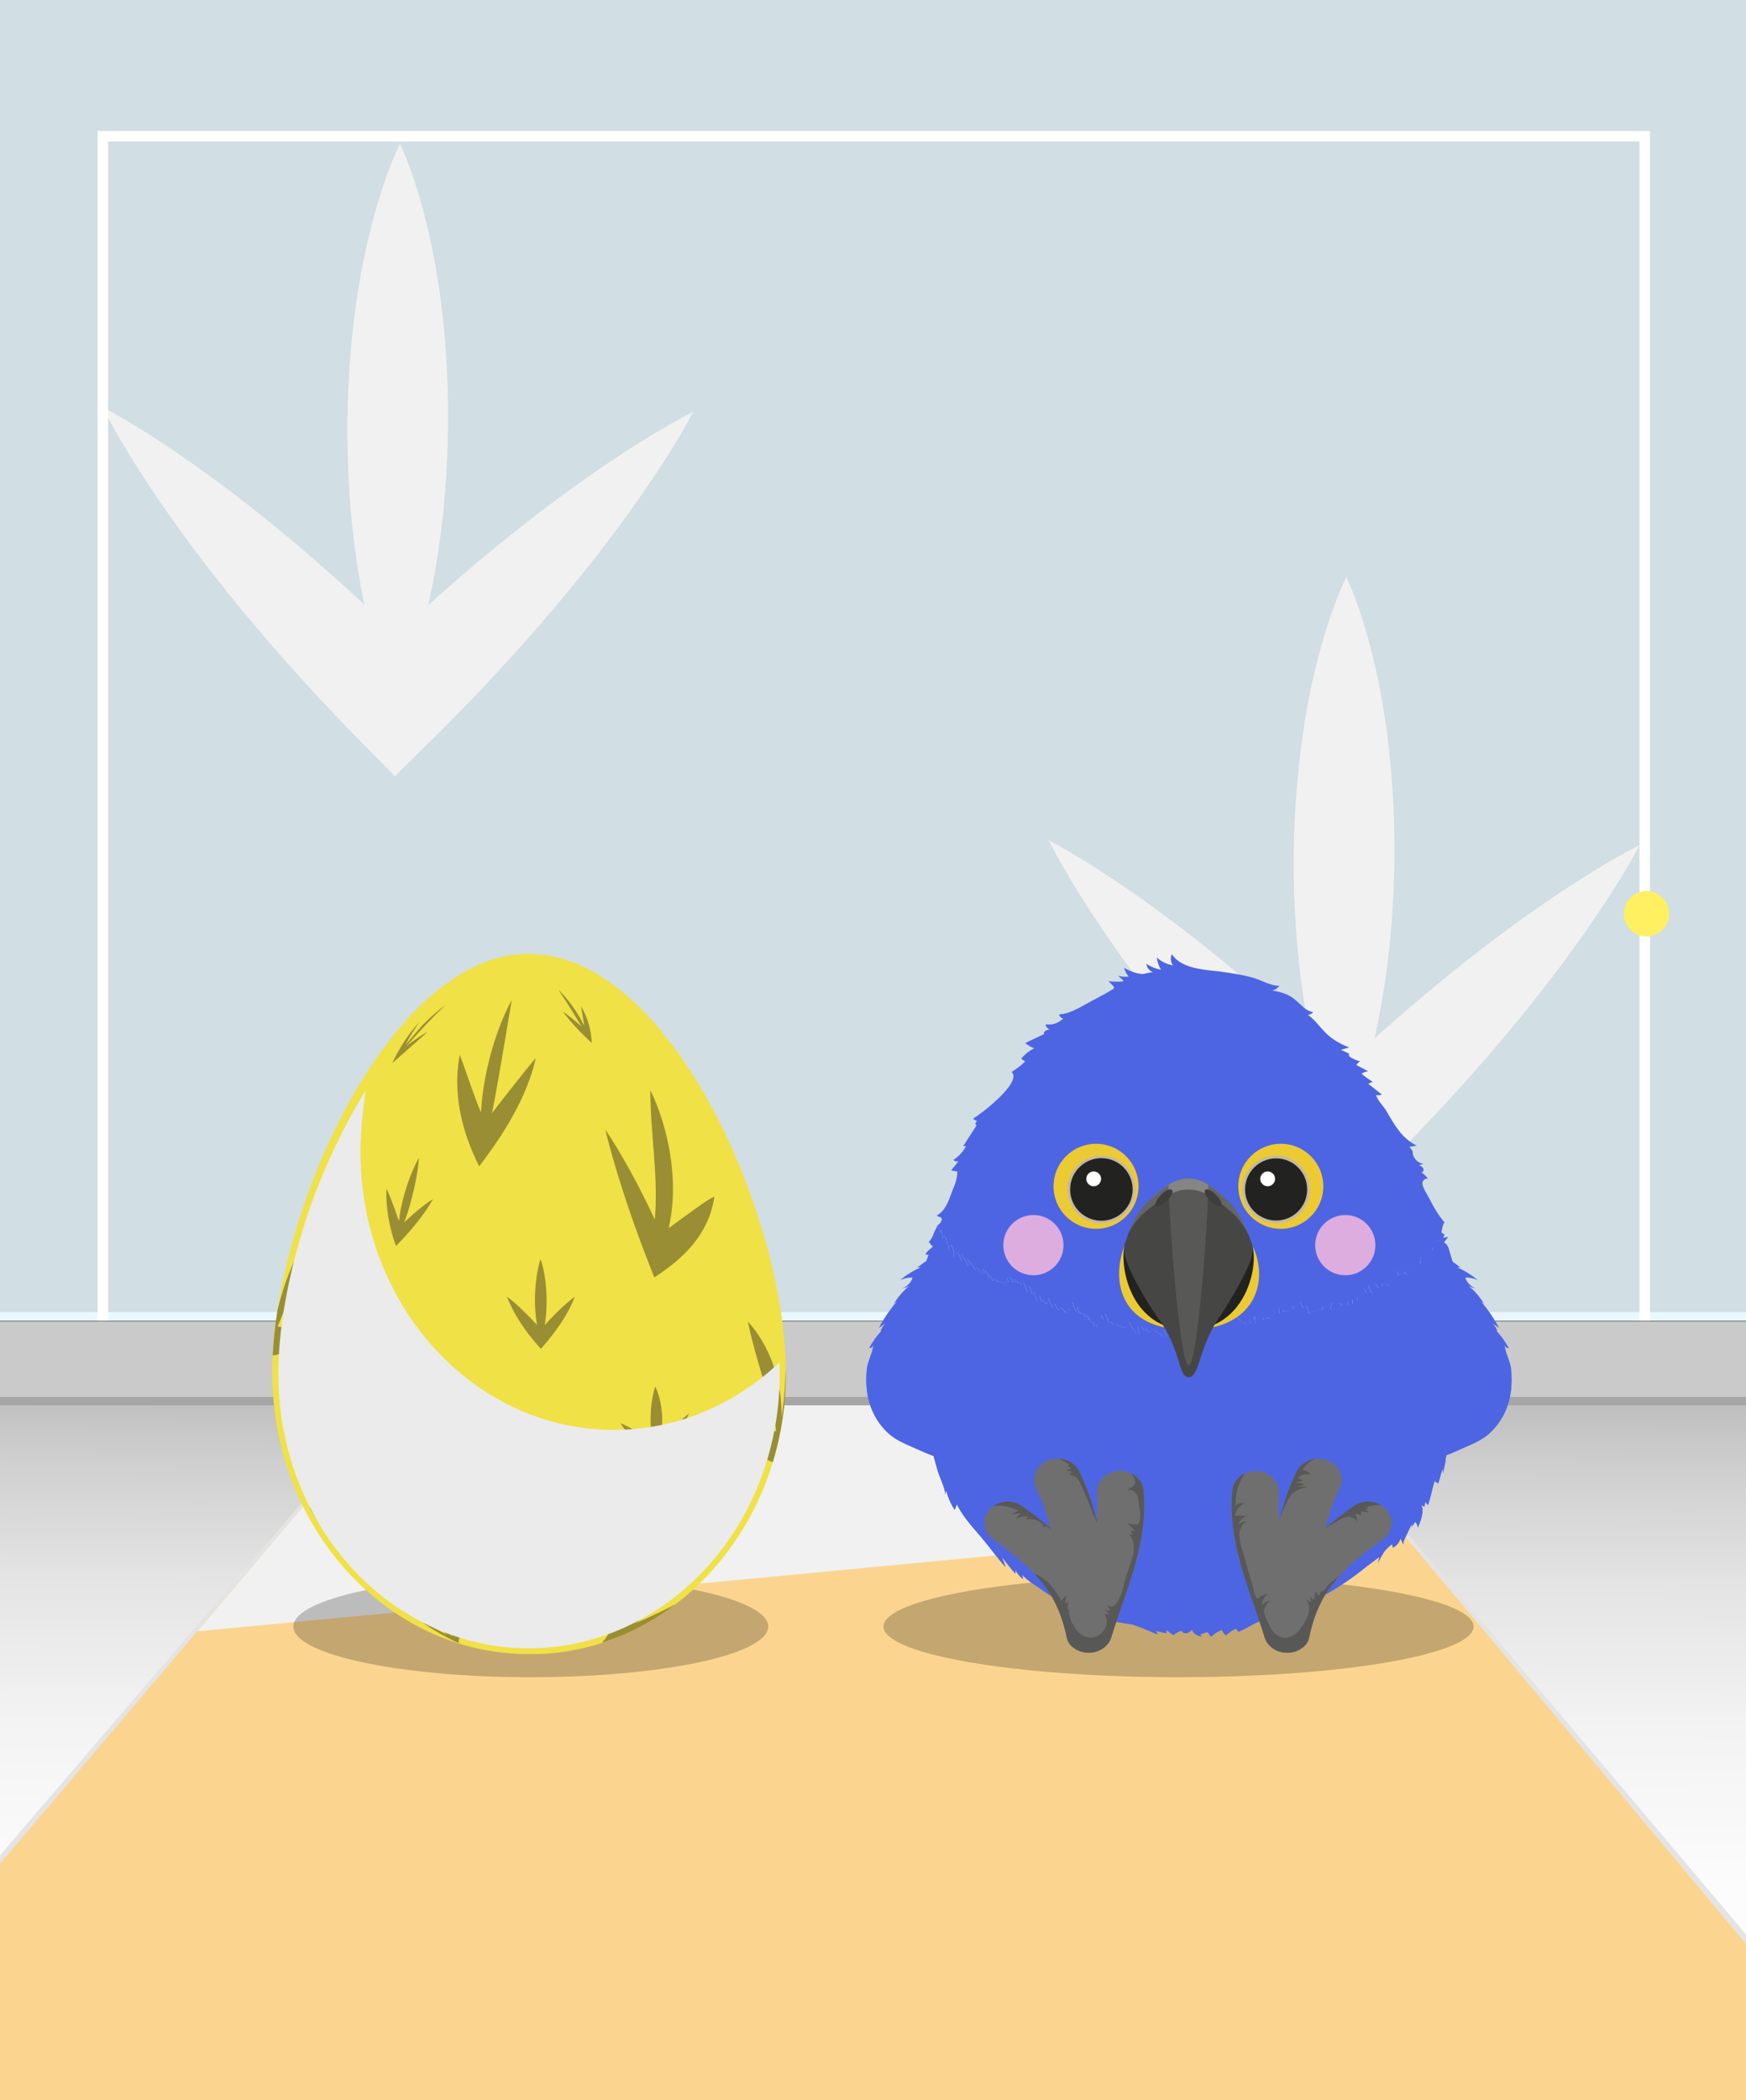 <?xml version="1.0" encoding="UTF-8"?><svg xmlns="http://www.w3.org/2000/svg" xmlns:xlink="http://www.w3.org/1999/xlink" viewBox="0 0 500 601"><rect x="0" y="0" width="500" height="601" fill="#333333" stroke="none"/><defs><style>.cls-1{fill:#e8f8fe;}.cls-2{fill:#fff;}.cls-3,.cls-4,.cls-5,.cls-6,.cls-7,.cls-8,.cls-9,.cls-10{mix-blend-mode:multiply;}.cls-3,.cls-11{fill:#3e3e3d;}.cls-12{fill:#cacaca;}.cls-13{fill:#dcadde;}.cls-14{fill:#a6a6a6;}.cls-15{isolation:isolate;}.cls-16,.cls-6{fill:#4d65e3;}.cls-17{fill:#fbd58f;}.cls-18{fill:#ecca34;}.cls-19{fill:#f0e146;}.cls-4{fill:url(#Degradado_sin_nombre_5);}.cls-20{fill:#c4b99f;}.cls-21{stroke:#fff;stroke-miterlimit:10;stroke-width:3px;}.cls-21,.cls-22,.cls-23{fill:none;}.cls-24{fill:#6f6f6f;}.cls-5{fill:#f1f1f1;}.cls-25{fill:#d1dee4;}.cls-26{clip-path:url(#clippath);}.cls-27{fill:#858585;}.cls-7{opacity:.22;}.cls-28{fill:#cceaf0;}.cls-8{fill:#ebebeb;}.cls-29{fill:#585857;}.cls-30,.cls-9{fill:#222221;}.cls-9{opacity:.32;}.cls-31{fill:#998e33;}.cls-10{fill:#e4e4e4;}.cls-32{fill:#fff061;}.cls-23{opacity:0;}</style><clipPath id="clippath"><rect class="cls-22" width="500" height="601"/></clipPath><linearGradient id="Degradado_sin_nombre_5" x1="249.15" y1="612.07" x2="250.44" y2="383.91" gradientUnits="userSpaceOnUse"><stop offset="0" stop-color="#fff"/><stop offset=".32" stop-color="#fcfcfc"/><stop offset=".52" stop-color="#f3f3f3"/><stop offset=".69" stop-color="#e5e5e5"/><stop offset=".84" stop-color="#d0d0d0"/><stop offset=".97" stop-color="#b6b6b6"/><stop offset="1" stop-color="#b0b0b0"/></linearGradient></defs><g class="cls-15"><g id="Capa_2"><g id="Capa_1-2"><g class="cls-26"><rect id="pared" class="cls-25" width="500" height="378"/><rect id="suelo" class="cls-28" x="-.34" y="382" width="500.34" height="219"/><rect id="suelo-2" class="cls-4" x="-.34" y="382" width="500.34" height="219"/><g id="alfombra"><polygon class="cls-10" points="540 601 0 601 .01 530.96 109.8 402.83 371.99 402 500 553.62 540 601"/><polygon id="alfombra-2" class="cls-17" points="537.38 601 -.38 601 .01 533.38 111.31 402.24 370.84 402 500 556.33 537.38 601"/><polygon class="cls-5" points="397.98 434.43 56.55 466.86 111.31 402.24 370.84 402 397.98 434.43"/></g><g id="zocalo"><rect class="cls-12" y="378.13" width="500" height="24.06"/><rect class="cls-14" y="399.79" width="500" height="2.4"/><rect class="cls-1" y="375.49" width="500" height="2.4"/></g><ellipse class="cls-7" cx="337.5" cy="465.5" rx="84.5" ry="14.5"/><ellipse class="cls-7" cx="152" cy="465.5" rx="68" ry="14.5"/><g><g><path class="cls-5" d="m185.08,125.46c-4.35,2.69-8.61,5.47-12.8,8.32-8.36,5.72-16.45,11.72-24.31,17.96-7.87,6.22-15.51,12.68-22.97,19.31-.81.72-1.6,1.44-2.4,2.17.87-3.84,1.63-7.68,2.28-11.52,1.14-6.68,1.95-13.37,2.51-20.06.56-6.69.86-13.38.92-20.07.06-6.69-.12-13.39-.57-20.09-.45-6.7-1.14-13.4-2.17-20.1-1.01-6.7-2.36-13.41-4.1-20.11-.87-3.35-1.86-6.71-2.98-10.06-1.14-3.36-2.36-6.71-3.95-10.07-1.64,3.33-2.91,6.67-4.11,10.01-1.17,3.34-2.21,6.68-3.14,10.02-1.84,6.68-3.3,13.36-4.42,20.05-1.14,6.68-1.94,13.37-2.49,20.06-.55,6.69-.85,13.38-.89,20.07-.05,6.69.15,13.39.6,20.09.45,6.7,1.15,13.4,2.19,20.1.58,3.84,1.27,7.67,2.08,11.51-.78-.73-1.55-1.46-2.34-2.18-7.35-6.76-14.88-13.34-22.65-19.69-7.75-6.36-15.75-12.48-24.02-18.34-4.14-2.92-8.36-5.77-12.67-8.52-4.33-2.73-8.71-5.42-13.36-7.84,2.35,4.69,4.96,9.11,7.62,13.49,2.68,4.36,5.46,8.62,8.31,12.81,5.72,8.36,11.71,16.46,17.95,24.31,6.22,7.87,12.69,15.5,19.32,22.96,6.64,7.46,13.46,14.73,20.47,21.84l10.12,10.26,10.25-10.1c7.1-7,14.04-14.17,20.79-21.53,6.75-7.36,13.33-14.89,19.68-22.66,6.36-7.76,12.49-15.75,18.34-24.02,2.92-4.14,5.77-8.35,8.53-12.66,2.74-4.33,5.42-8.71,7.85-13.35-4.68,2.35-9.1,4.97-13.47,7.64Z"/><path class="cls-5" d="m456.08,249.46c-4.35,2.69-8.61,5.47-12.8,8.32-8.36,5.72-16.45,11.72-24.31,17.96-7.87,6.22-15.51,12.68-22.97,19.31-.81.72-1.6,1.44-2.4,2.17.87-3.84,1.63-7.68,2.28-11.52,1.14-6.68,1.95-13.37,2.51-20.06.56-6.69.86-13.38.92-20.07.06-6.69-.12-13.39-.57-20.09-.45-6.7-1.14-13.4-2.17-20.1-1.01-6.7-2.36-13.41-4.1-20.11-.87-3.35-1.86-6.71-2.98-10.06-1.14-3.36-2.36-6.71-3.95-10.07-1.64,3.33-2.91,6.67-4.11,10.01-1.17,3.34-2.21,6.68-3.14,10.02-1.84,6.68-3.3,13.36-4.42,20.05-1.14,6.68-1.94,13.37-2.49,20.06-.55,6.69-.85,13.38-.89,20.07-.05,6.69.15,13.39.6,20.09.45,6.7,1.15,13.4,2.19,20.1.58,3.84,1.27,7.67,2.08,11.51-.78-.73-1.55-1.46-2.34-2.18-7.35-6.76-14.88-13.34-22.65-19.69-7.75-6.36-15.75-12.48-24.02-18.34-4.14-2.92-8.36-5.77-12.67-8.52-4.33-2.73-8.71-5.42-13.36-7.84,2.35,4.69,4.96,9.11,7.62,13.49,2.68,4.36,5.46,8.62,8.31,12.81,5.72,8.36,11.71,16.46,17.95,24.31,6.22,7.87,12.69,15.5,19.32,22.96,6.64,7.46,13.46,14.73,20.47,21.84l10.12,10.26,10.25-10.1c7.1-7,14.04-14.17,20.79-21.53,6.75-7.36,13.33-14.89,19.68-22.66,6.36-7.76,12.49-15.75,18.34-24.02,2.92-4.14,5.77-8.35,8.53-12.66,2.74-4.33,5.42-8.71,7.85-13.35-4.68,2.35-9.1,4.97-13.47,7.64Z"/></g><polyline class="cls-21" points="29.46 378 29.46 39 471 39 471 378"/></g><circle class="cls-32" cx="471.5" cy="261.5" r="6.5"/><g><g id="G02L01T02_azul"><path class="cls-16" d="m419.01,398.62c.02-.57-.37-1.13-.91-1.31.18.56.37,1.15.32,1.74-.06.59-.42,1.19-.99,1.33.12.02.16,1.33.16,1.43,0,.25.02.51.03.77v.02c0,.08,0,.16,0,.24,0,.31-.02.62-.1.92,0,0,0,.01,0,.02-.02.09-.05.18-.09.26-.01-.04-.02-.09-.04-.13-.05-.13-.13-.26-.22-.37-.34,2.6-.89,5.17-1.57,7.7-.62,2.3-1.53,4.71-1.7,7.09,0,.13-.04.31-.08.5-.04.2-.1.43-.15.67,0,0,0,.01,0,.02-.02.1-.05.2-.07.31,0,.01,0,.02-.01.04-.18.77-.35,1.56-.23,1.91-.19-.55-.27-1.14-.22-1.71-.42,1.48-.84,2.95-1.26,4.43-.39-.14-.75-.39-1.01-.72-.81,2.29-1.11,4.68-1.95,6.96-.26-.3-.52-.61-.78-.92-.07.45-.15.89-.22,1.34-.38-.07-.72-.32-.91-.65.85,2.11-.08,4.56-1.01,6.68-.01-.62-.29-1.24-.74-1.66-.33.49-.67.97-1,1.46.03-.35.06-.69.1-1.04-.72,1.52-1.43,3.03-2.15,4.54-.24.51-.48,1.12-.3,1.64-.28-.62-.57-1.24-.85-1.85-.33,1.11-1.12,2.16-2.17,2.64-.03-.26-.2-.63-.23-.9-.03-.29-1.77,1.44-1.85,1.53-.91,1.07-1.56,2.58-2.3,3.78.26-.6.41-1.24.45-1.89-.02.32-2.87,2.28-3.23,2.57-1.69,1.35-3.38,2.68-5.15,3.92-4.47,3.13-9.25,5.81-14.26,7.98-3.36,1.46-6.81,2.43-10.28,3.58-2.51.75-4.81,2.44-7.23,3.42-.06.02-.12.05-.18.03-.06-.02-.1-.07-.13-.11-.19-.23-.34-.63-.6-.67-.25-.04-.84.38-1.06.5-.17.09-1.78,1.28-1.78,1.32-.53-.37-.93-.92-1.11-1.54-1.11.39-2.14,1.01-2.99,1.83-.31.3-1.02-1.14-1.11-1.17-.35-.12-1.68.55-2.12.62.07.22.2.43.36.6-.87-.04-2.73-.94-2.67-1.97-.45.43-.92.87-1.52,1.03-.6.15-1.35-.11-1.52-.71-.88.22-1.7.67-2.36,1.28-.67-.49-1.34-.98-2.02-1.46,0,.31-.02.63-.02.94-1-.24-2-.49-3-.73.17.35.35.7.52,1.04-2.33-.89-4.67-2.01-7.03-2.76-1.02-.32-7.23-.88-7.55-1.83,0-.03-.02-.06-.03-.08-.01.02-.03.04-.04.06-2.99-.89-5.91-1.94-8.73-3.16-.05-.06-.1-.11-.15-.17-.05.01-.11.02-.16.04-1.35-.59-2.68-1.21-3.98-1.88-.03-.19-.07-.39-.1-.58-.2.07-.41.14-.61.21-.94.32-5.06-2.87-5.93-3.44-1.51-.98-3.28-2.06-4.42-3.47.06.41.11.81.17,1.22-.87-.68-1.61-1.55-2.13-2.52-.02.32-.04.64-.07.97-1.35-1.54-2.63-3.13-3.83-4.78.35.97.7,1.94,1.06,2.92-2.43-2.66-4.47-5.6-6.79-8.33-2.61-3.06-5.39-6.04-7.2-9.67-.2.54-.4,1.08-.6,1.62-1.12-1.72-1.94-3.63-2.42-5.63-.12.47-.24.94-.37,1.41.38-1.41-1.58-5.27-2-6.73-.65-2.26-1.28-4.53-1.86-6.81-1.07-4.17-1.75-8.41-2.93-12.53-.32.37-.64.73-.96,1.1-.29-1.05-.14-2.21.41-3.15-.34-.04-.69.07-.94.29.18-1.13.35-2.27.53-3.4-.2.04-.38.17-.49.35.09-3.09.13-6.19.3-9.28,0-.09,0-.19,0-.3-.01-1.38-.41-4.38.34-5.2-.2.22-.41.44-.61.66-.12-3.34.43-6.71,1.63-9.83-.42.25-.84.51-1.25.76.07-.41.84-5.16,1.19-5.02-.15-.06-.3-.11-.45-.17.67-.79,1.16-1.73,1.42-2.72-.34.22-.68.45-1.02.67.17-1.82.78-3.59,1.77-5.13-.33.16-.63.39-.88.67.38-1.02.76-2.05,1.14-3.07-.29.1-.63.07-.89-.09.37-.8.97-1.21,1.67-1.78.06-.05.12-.1.19-.15.16-.13.32-.26.47-.4-.82.06-.76-1.05-1.39-1.12.15,0,.47-.47.63-.73.03-.04.06-.09.08-.13.06-.09.11-.18.17-.28.04-.08.09-.16.13-.25.09-.18.18-.37.27-.56.02-.03.03-.07.04-.1.02-.03.03-.07.04-.1,0,0,0,0,0-.02.14-.34.26-.69.43-1.01,0-.02.02-.04.03-.06,0,0,0,0,0-.01.06-.09.12-.2.17-.3.17-.31.34-.65.43-.9.02-.07.04-.13.05-.18.02-.07.02-.13,0-.17.06.09.12.2.18.29.43.74.83,1.56.76,2.04.06-.36.11-.72.16-1.08.19.93.3,1.88.32,2.83.15-.36.24-.78.41-1.1.83.49.68,2.1,1.07,2.93-.12-.26-.05-.59.16-.77.17.77.27,1.55.31,2.34.1-.64.27-1.27.51-1.88.76,1,1,2.37.62,3.57.51-.35.87-.92.97-1.53.82.88,1.41,1.97,1.68,3.14-.07-.8-.13-1.61-.2-2.42.7,1.19,1.4,2.37,2.1,3.56-.31-.75-.44-1.58-.39-2.39.24.64.47,1.28.71,1.92,0-.38,0-.76,0-1.14.54.93,1.08,1.85,1.62,2.78.01-.38.02-.76.03-1.15.35.48,1.69,1.34,1.7,1.94-.01-.49.03-.98.13-1.45.35.56.61,1.18.78,1.82-.08-.48-.04-.97.1-1.43.51.95.93,1.95,1.28,2.98-.16-.57-.26-1.16-.29-1.75.37.69.8,1.35,1.3,1.97.01-.26.02-.51.04-.77.13.06.26.15.35.26.29.32,2.23.85,2.85,1.23.11-.21.15-.46.11-.69.13.23.25.46.38.7.18-.56.24-1.17.18-1.76.06.48.22.95.48,1.36.13-.53.26-1.06.39-1.59.27.56.54,1.12.81,1.68.16-.35.25-.73.26-1.11.16.33.33.65.49.98.14-.14.28-.28.42-.43.06.22.13.47.32.6.19.13.53.06.55-.17.09.29.25.57.47.78.24-.24.43-.53.57-.84.35,1.03.71,2.05,1.06,3.08.32-.62.5-1.32.52-2.02.3.83.6,1.67.9,2.5.16-.29.32-.57.48-.86.14.97.51,1.9,1.08,2.7.17-.54.33-1.08.5-1.62.14.66.38,1.29.71,1.88.13-.18.26-.36.39-.54.13.46.37.89.7,1.24.03-.24.06-.47.09-.71.14.29.29.57.43.86.03-.69.06-1.37.09-2.06.44.95.88,1.9,1.31,2.84.31-.29.52-.69.56-1.11.38.67.8,1.31,1.24,1.94.2-.19.32-.45.33-.72.03-.61,1.8,1.43,1.81,1.44.16-.12.2-.37.08-.54.29-.11.48-.44.44-.75.13.17.25.35.38.52.54-.57.83-1.37.78-2.15.06.2.12.39.18.59,0-.31,0-.62,0-.93.13,1.09.54,2.15,1.2,3.04.08-.6.15-1.19.23-1.79.02.54.04,1.12.32,1.59.28.47.89.8,1.38.56.15.31.31.62.46.93.17-.12.33-.24.5-.36.39.76.85,1.49,1.38,2.16.13-.22.19-.48.18-.74.19.65.37,1.3.56,1.95.08-.27.21-.53.38-.76.17.24.33.48.5.73.16-.09.16-.32.12-.5-.04-.18-.09-.39.03-.53.07-.09.23-.07.3,0-.05-.47.11-.97.43-1.32.22-.43.28-.94.17-1.41.11.58.31,1.15.58,1.67.2-.57.41-1.14.61-1.71.28.68.56,1.36.83,2.04.08.2.17.41.36.51.18.11.48.03.5-.18.2.36.48.68.8.93.18-.17.37-.35.55-.52-.28.27,1.9,1.04,2.07,1.07,1.51.23,1.54-.41,1.67-1.76.33.75.65,1.5.98,2.25.04.1.09.21.19.25.1.04.25-.03.23-.13.17.48.4.95.66,1.4.07-.79.22-1.58.45-2.34-.03.91.2,1.83.64,2.63-.02-.98.13-1.95.45-2.87.22.53.44,1.06.65,1.6.2-.22.4-.45.6-.67.09.29.26.57.52.73.46.28,1.09.09,1.47-.29.26-.26,1.67,1.07,1.96,1.08.09,0,.18-.02.26,0,.38.07.26.73.59.92.17-.69.3-1.38.38-2.08.22.68.43,1.37.84,1.96.39-.55.79-1.1,1.19-1.65.05.39.14.85.49,1.03.9.46.59.69,1.55-.03.51-.38,1.01-.8,1.46-1.2.09.19,1.07,1.93,1.01,2,.79-.78,1.59-1.57,2.38-2.35.34.53.68,1.06,1.02,1.6.43-.62.86-1.23,1.28-1.85,1.08.1,2.16.2,3.24.29.29-.5.59-1,.89-1.51-.22.49.74.56,1.13.18.39-.38,1.11-.8,1.33-.31.38-1.05.75-2.1,1.13-3.15.04.67.26,1.33.64,1.89.29-.31.58-.62.86-.93.78.72,1.5,1.51,2.29,2.22.12-.16.24-.31.37-.47.04.28.24.52.5.62.33-.42.66-.85.98-1.27.05.42.1.84.15,1.26.41-.73.8-1.47,1.17-2.22.06.53.11,1.06.17,1.6.01.12.04.26.14.32.14.08.3-.05.42-.17.53-.56,1.06-1.12,1.59-1.68,0,.36.09.72.28,1.02.1-.51.78-.81,1.23-.55.11.07.23.17.36.16.13,0,.24-.11.32-.22.82-.96,1.6-2,2.49-2.87-.07.5-.09,1.11.34,1.49.27-.32.55-.63.82-.95.03.25.25.47.5.5.25.03.52-.12.62-.35.09.27.48.33.72.19.24-.15.38-.42.5-.68.12-.26.26-.53.5-.68.03.32.15.63.35.88,0-.07,1.56-2.1,1.7-2.28.55.82.53,2.89,1.95,1.34.22.62.33,1.29.48,1.94.02.08.05.17.13.19.07.02.15-.04.2-.09.97-.87,3.4-.66,3.91-2.14-.17.5-.34,1-.52,1.5.78-.92,1.78-1.65,2.89-2.13-.14.57-.27,1.14-.41,1.71.57.07,1.03-.44,1.39-.89.36-.45.86-.93,1.42-.81.32.07.44.47.38.76.69-.49,1.39-.98,2.08-1.48-.18.48-.36.97-.54,1.45.58-.64,1.16-1.28,1.75-1.93-.17.19-.14,1.06-.15,1.32.65-.14,1.05-1.31,1.28-1.9.06.35.2.69.41.98.24-.31.38-.71.38-1.11.46-.12.83-.55.88-1.02-.04.16.06.35.22.41.13-.73.25-1.45.38-2.18-.1.66.14,1.36.63,1.82.06-.81.21-1.62.43-2.4.16.55.32,1.1.48,1.65.04.14.09.29.22.35.11.06.29-.04.28-.15.05.2.1.39.15.59.08-.07.13-.16.17-.26.03.06.1.12.17.09.12-.05.15-.2.17-.32.11-.82.23-1.63.34-2.45.26.38.51.76.76,1.14.09.13.2.27.36.25.15-.02.23-.17.28-.31.16-.38.31-.75.47-1.13.11.35.22.7.33,1.04.07-.39.33-.77.71-.85.38-.08.82.29.72.67,1.3-1.16,2.25-2.71,2.7-4.4.05.62.1,1.24.15,1.87.04-.41.08-.82.12-1.23.11.25.21.49.32.74.12-.29.46-.48.77-.43.2-.24.39-.49.58-.74-.06.25-.11.5-.17.75.18-.17.36-.35.54-.53-.17.35.35.7.7.55.35-.15.52-.56.63-.92.46-1.42,2.09-2.76,3.04-3.9-.08.68-.15,1.37-.23,2.05,1.26-1.61,2.52-3.23,3.77-4.84-.11.52-.21,1.03-.32,1.55.37-1.14.74-2.28,1.11-3.41.02,0,.05,0,.07,0,1.48.08,1.9-.94,2.41-1.91h0c-.05.13-.1.25-.15.38-.08.2-.16.39-.24.59.47-.07.94-.14,1.41-.22-.28.35-.55.7-.82,1.05,0,0,0,0,0,0-.13.16-.25.33-.38.49,0,.01-.02.02-.03.04.28.08.51.22.71.42.41.41.65,1.03.82,1.63.03.09.05.18.07.27.39,1.5.96,2.94,1.26,4.47-.17-.22-.4-.39-.66-.49.05.16.1.31.17.46.65,1.58,2.03,2.97,2.21,4.64-.41-.33-.94-.51-1.46-.51.7,0,1.29,1.95,1.41,2.46.3,1.24.17,2.61.35,3.88-.09-.64-.41-1.24-.9-1.66.7,2.97,1.01,6.04.91,9.1-.17-.33-.4-.64-.66-.91-.1-.11-.21-.2-.32-.29.38,1.97.54,3.94.6,5.92.03,1.1.04,2.2.04,3.32,0,3.5,1.26,6.75,1.02,10.3Z"/><path class="cls-6" d="m419.01,398.62c.02-.57-.37-1.13-.91-1.31.18.56.37,1.15.32,1.74-.06.59-.42,1.19-.99,1.33.12.02.16,1.33.16,1.43,0,.25.02.51.03.77v.02c0,.08,0,.16,0,.24,0,.31-.01.62-.1.92,0,0,0,.01,0,.02-.02.08-.05.15-.08.23,0-.03-.02-.06-.04-.1-.05-.13-.13-.26-.22-.37-.34,2.6-.89,5.17-1.57,7.7-.62,2.3-1.53,4.71-1.7,7.09,0,.13-.04.31-.08.5-.06.22-.11.44-.15.67,0,0,0,.01,0,.02-.02.1-.04.2-.07.31,0,.01,0,.02-.01.04-.17.61-.42,1.35-.23,1.91-.19-.55-.27-1.14-.22-1.71-.42,1.48-.84,2.95-1.26,4.43-.39-.14-.75-.39-1.01-.72-.81,2.29-1.11,4.68-1.95,6.96-.26-.3-.52-.61-.78-.92-.07.45-.15.89-.22,1.34-.38-.07-.72-.32-.91-.65.85,2.11-.08,4.56-1.01,6.68-.01-.62-.29-1.24-.74-1.66-.33.49-.67.97-1,1.46.03-.35.06-.69.1-1.04-.72,1.52-1.43,3.03-2.15,4.54-.24.51-.48,1.12-.3,1.64-.28-.62-.57-1.24-.85-1.85-.33,1.11-1.12,2.16-2.17,2.64-.03-.26-.2-.63-.23-.9-.03-.29-1.77,1.44-1.85,1.53-.91,1.07-1.56,2.58-2.3,3.78.26-.6.41-1.24.45-1.89-.02.32-2.87,2.28-3.23,2.57-1.69,1.35-3.38,2.68-5.15,3.92-4.47,3.13-9.25,5.81-14.26,7.98-3.36,1.46-6.81,2.43-10.28,3.58-2.51.75-4.81,2.44-7.23,3.42-.06.02-.12.05-.18.03-.06-.02-.1-.07-.13-.11-.19-.23-.34-.63-.6-.67-.25-.04-.84.38-1.06.5-.17.09-1.78,1.28-1.78,1.32-.53-.37-.93-.92-1.11-1.54-1.11.39-2.14,1.01-2.99,1.83-.31.3-1.02-1.14-1.11-1.17-.35-.12-1.68.55-2.12.62.07.22.2.43.36.6-.87-.04-2.73-.94-2.67-1.97-.45.43-.92.87-1.52,1.03-.6.15-1.35-.11-1.52-.71-.88.22-1.7.67-2.36,1.28-.67-.49-1.34-.98-2.02-1.46,0,.31-.02.63-.02.94-1-.24-2-.49-3-.73.17.35.35.7.52,1.04-2.33-.89-4.67-2.01-7.03-2.76-1.02-.32-7.23-.88-7.55-1.83,0-.03-.02-.06-.03-.08-.01.02-.03.04-.04.06-2.99-.89-5.91-1.94-8.73-3.16-.05-.06-.1-.11-.15-.17-.05.01-.11.02-.16.04-1.35-.59-2.68-1.21-3.98-1.88-.03-.19-.07-.39-.1-.58-.2.07-.41.14-.61.21-.94.32-5.06-2.87-5.93-3.44-1.51-.98-3.28-2.06-4.42-3.47.06.41.11.81.17,1.22-.87-.68-1.61-1.55-2.13-2.52-.02.32-.04.64-.07.97-1.35-1.54-2.63-3.13-3.83-4.78.35.97.7,1.94,1.06,2.92-2.43-2.66-4.47-5.6-6.79-8.33-2.61-3.06-5.39-6.04-7.2-9.67-.2.54-.4,1.08-.6,1.62-1.12-1.72-1.94-3.63-2.42-5.63-.12.47-.24.94-.37,1.41.38-1.41-1.58-5.27-2-6.73-.65-2.26-1.28-4.53-1.86-6.81-1.07-4.17-1.75-8.41-2.93-12.53-.32.37-.64.73-.96,1.1-.29-1.05-.14-2.21.41-3.15-.34-.04-.69.07-.94.29.18-1.13.35-2.27.53-3.4-.2.04-.38.17-.49.35.09-3.09.13-6.19.3-9.28,0-.09,0-.19,0-.3.35,1.66-.02,2.99.31,4.59.28-.07.59-.01.82.16-.15.51-.31,1.03-.46,1.54.43.02.86.03,1.29.04-.11.68-.39,1.34-.81,1.89.27.03.54.06.82.09-.33.4-.26,1.07.16,1.39.14.11.31.17.43.29.65.62.41,3.65.59,4.59.4,2.09,1.04,4.13,1.91,6.08.21-.4.42-.79.63-1.19,1.38,3.01,2.77,6.02,4.15,9.03.26-.56.41-1.17.45-1.79.76,2.87,1.91,5.65,3.41,8.22-.21-.94-.2-1.93.03-2.87-.25,1.01,2.4,3.68,2.7,4.83.45-.15.89-.3,1.34-.45-.3.85.9,1.75,1.63,1.21.16.44.32.88.47,1.32.48-.04.97-.09,1.45-.14.58.92,1.16,1.83,1.75,2.75.34-.15.67-.3,1.01-.46.03.43.07.86.1,1.29.32-.37.98-.13,1.19.3.21.44.11.95.01,1.43.36-.49,1.32.02,1.13.59.34-.18.68-.36,1.02-.53.13,1.09,1.15,2.01,2.25,2.01-.12.59.54,1.49.77.93-.11.26.02.75.08,1.01,1.98-1.21,2.1.5,3.18,1.71,1.67,1.89,4.3,3.37,6.29,4.92-.04-.35-.07-.7-.11-1.04,1.79,1.38,3.61,2.7,5.48,3.97.18-.12.26-.36.21-.57.57.49,1.14.98,1.71,1.47-.07-.45-.14-.9-.22-1.35,1.41,1.09,2.39,1.51,4.03,1.51,1.22,0,1.72-1.23,2.15.82.14-.16.99-1.09.91-1.28.2.49.26,1.03.2,1.55.26-.26.51-.52.76-.78.32.45.65.9.97,1.36.43-.33.86-.65,1.28-.98.2.58.28,1.2.21,1.81.73-.18,1.41-.58,1.93-1.13.07.77.34,1.52.77,2.16.68-.37,1.36-.74,2.04-1.11.11.55.38,1.08.75,1.5.55-.57,1.11-1.14,1.66-1.71.04.35.24.69.54.87.57-.43,1.14-.86,1.71-1.3.23.41.46.83.69,1.25-.32-.57,3.18.41,3.27.42,2.24.22,3.76-.19,6.14.89-.05-.38.42-.73.77-.57.28.12.37.5.25.76.36-.43.72-.86,1.07-1.29.09.57.18,1.14.27,1.71.52-.49,1.05-.99,1.57-1.48.16.5.31,1,.47,1.51.31-.54.67-1.12,1.27-1.31.59-.19,1.39.32,1.2.92.26-.47.59-.99,1.11-1.08.47-.08.94.5.74.85.33-.36.65-.73.98-1.09.07.62,1.21.62,1.27,0,.66.23,1.33.46,1.99.69.03-.88,1.65-.97,1.77-.1.72-.39,1.43-.78,2.14-1.18,0,0,2.37.44,2.88.36,1.41-.22,2.93-.81,4.37-1.09.13-.03.26-.05.39-.02.53.14.32.95,0,1.39,2.05-.43,3.92-1.66,5.13-3.37-.27.41-.42.9-.44,1.39,2.22-.83,4.23-2.21,5.82-3.97l-.61,1.59c1.77-1.05,3.43-2.28,4.94-3.66.54-.5,1.58-2.08,2.22-2.29.13-.04,1.64-.23,1.51.3.13-.54.27-1.09.4-1.63.76.08,1.52.16,2.27.24.22-.62.45-1.24.67-1.85,1.03-.26,2.06-.51,3.09-.76.65-.31.92-1.21.56-1.83.71-.06,1.41-.12,2.12-.18-.13-1.49,1.35-2.9,2.83-2.69,0-.37.02-.74.03-1.11.09.22.55.29.72.04.2-.31.06-.72-.09-1.05,1.57-.16,5.35-3.19,5.32-4.91.01.73.03,1.46.04,2.19,1.84-1.84,3.38-3.98,4.55-6.3-.13.59-.26,1.18-.4,1.76.98-1.17,1.68-2.57,2.02-4.05,0,.33,0,.67,0,1,1.82-3.55,3.23-7.31,4.2-11.18.08.47.16.93.24,1.4.79-2.36,1.24-6.68,3.01-8.42,1.74-1.7,2.48-.46.55-3.13.1-.04,1.25-.66,1.18-.74-.33-.36-.67-.72-1-1.08.73-.17.94-1.34.32-1.76,0-1.51.71-3,1.87-3.96-.3.22-.54-.35-.48-.72.17-1,.33-2,.5-3,.18-.23.37-.49.55-.74.03,1.1.04,2.2.04,3.32,0,3.5,1.26,6.75,1.02,10.3Z"/><path class="cls-6" d="m415.65,361.92c.05.16.1.31.17.46-.03-.01-.07-.02-.11-.03-.14-.03-.3-.05-.42.02-.13.07-.19.26-.09.36-.66-.15-1.37-.11-2,.12.02.01.05.03.07.04.31.18.62.37.94.55-.73.75-1.61,1.36-2.57,1.77.43.24.93.37,1.43.37-.84.69-1.89,1.12-2.97,1.24.4.08.39.74.04.96-.34.23-.79.15-1.19.07.43.13.85.26,1.28.38-1.35.98-2.93,1.62-4.58,1.86.06.5.12,1.01.18,1.52-1.69,1.01-3.51,1.8-5.41,2.35.48-.14.28.75-.15,1-2.21,1.27-4.71,2.03-7.25,2.21,1.08.75,2.3,1.3,3.58,1.64-2.28.89-4.69,1.42-7.14,1.56.39.42-.41.91-.98.93-1.95,1.08-4.08,1.84-6.27,2.23.62.6,1.35,1.08,2.14,1.42-3.14.99-6.39,1.63-9.67,1.9.25.35.49.7.74,1.06-1.75.61-3.66.73-5.47.37.25.26.5.52.76.78-1.14.41-2.4.47-3.58.16.19.33.38.65.57.97-.46.16-.98.09-1.39-.16.16.3-.41.89-.89.79-.58-.13-1.25-.54-1.7-.15-.75.58-1.88.59-2.64.02.19.63.63,1.17,1.16,1.54-.68-.02-5.51-.49-5.56-1,.06.67.34,1.33.78,1.85-.74-.05-1.46-.29-2.07-.7.14.09.4,1.24.68,1.52-1.19.67-3.07.13-4.26-.44.32.52.63,1.05.95,1.58-.74-.24-1.47-.48-2.21-.72.07.3-.46.36-.69.15-.23-.21-.42-.54-.73-.52-.42.47-.51,1.21-.22,1.77-1.14,0-2.26-.63-2.85-1.6-.05.53.33.99.58,1.46.25.47.32,1.17-.14,1.43-.17.1-.39.11-.59.09-.83-.06-1.64-.48-2.17-1.13-.42.15-.77.49-.93.91-.24-.29-.49-.59-.73-.88-.14.29-.28.58-.43.87-.63.1-.96-1.07-1.58-.9-.19.05-.32.23-.44.4-.52.75-1.03,1.51-1.54,2.26-.81-.81-1.28-1.95-1.29-3.09-.61.24-1.06.85-1.13,1.5-.18-.22-.24-.53-.13-.8-.87.6-2.27-.42-1.97-1.43-1.12.4-2.29.66-3.48.78.1-.63.2-1.27.29-1.9-1.41.72-2.41.94-3.93.67-.23-.04-2.73-.65-2.18-1-.54.34-1.58.4-1.5-.24-.85.2-1.69.41-2.54.61-.45-.01-.9-.03-1.34-.04.15-.36.31-.71.46-1.07-2.34.8-4.97.71-7.25-.25.72-.69,1.45-1.39,2.17-2.08-2.26.45-4.52.9-6.78,1.35.35-.5.69-1.01,1.04-1.52-1.26.05-2.53.1-3.8.15-.43-.88-1.39-1.48-2.37-1.48.52-.11,1.04-.21,1.55-.35-2.53-.41-4.58-1.68-7.15-2.08.2-.49.59-.85,1.08-1.08-1.58-.54-3.16-1.08-4.73-1.62.36,0,.72-.16.95-.44-1.02-.35-2.04-.69-3.06-1.04.68-.46,1.44-.79,2.24-.99-1.93-.54-3.87-1.09-5.8-1.63.75-.06,1.49-.11,2.24-.17-1.29-1.01-2.76-1.79-4.33-2.29.55-.48,1.32-.69,2.03-.56-2.75-1.11-5.49-2.21-8.24-3.32.8.34,1.68.51,2.55.5-1.23-1.03-2.61-1.86-4.1-2.47.56.19,1.12.38,1.68.57-1.77-1.32-3.54-2.65-5.31-3.97,1.3.4,2.65.64,4.02.7-1.48-1.01-2.95-2.03-4.43-3.04-.01,0-.02-.02-.03-.03-2.1-.7-3.79-2.52-4.33-4.67.35.13.7.26,1.05.38-.8-.86-1.69-1.62-2.44-2.52-.43-.51-.69-1.09-.98-1.66.16-.13.32-.26.47-.4-.82.06-.76-1.05-1.39-1.12h0c.24-.21.45-.46.63-.73.03-.04.06-.09.08-.13.06-.09.11-.18.17-.28.04-.08.09-.16.13-.25.09-.18.18-.37.27-.56.02-.03.03-.07.04-.1.02-.03.03-.07.04-.1,0,0,0,0,0-.02.15-.34.29-.68.43-1.01,0-.02.02-.04.03-.06,0,0,0,0,0-.01.06-.09.12-.2.17-.3.17-.31.34-.65.43-.9.02-.07.04-.13.05-.18.02-.07.02-.13,0-.17,0,0,0,0,0-.01,0,0,0,0,0,.01.06.09.12.2.18.29.43.74.83,1.56.76,2.04.06-.36.11-.72.16-1.08.19.93.3,1.88.32,2.83.15-.36.24-.78.41-1.1.83.49.68,2.1,1.07,2.93-.12-.26-.05-.59.16-.77.17.77.27,1.55.31,2.34.1-.64.27-1.27.51-1.88.76,1,1,2.37.62,3.57.51-.35.87-.92.97-1.53.82.88,1.41,1.97,1.68,3.14-.07-.8-.13-1.61-.2-2.42.7,1.19,1.4,2.37,2.1,3.56-.31-.75-.44-1.58-.39-2.39.24.64.47,1.28.71,1.92,0-.38,0-.76,0-1.14.54.93,1.08,1.85,1.62,2.78.01-.38.02-.76.03-1.15.35.48,1.69,1.34,1.7,1.94-.01-.49.03-.98.13-1.45.35.56.61,1.18.78,1.82-.08-.48-.04-.97.1-1.43.51.95.93,1.95,1.28,2.98-.16-.57-.26-1.16-.29-1.75.37.69.8,1.35,1.3,1.97.01-.26.02-.51.04-.77.13.06.26.15.35.26.29.32,2.23.85,2.85,1.23.11-.21.15-.46.11-.69.13.23.25.46.38.7.18-.56.24-1.17.18-1.76.06.48.22.95.48,1.36.13-.53.26-1.06.39-1.59.27.56.54,1.12.81,1.68.16-.35.25-.73.26-1.11.16.33.33.65.49.98.14-.14.28-.28.42-.43.06.22.13.47.32.6.19.13.53.06.55-.17.09.29.25.57.47.78.24-.24.43-.53.57-.84.35,1.03.71,2.05,1.06,3.08.32-.62.5-1.32.52-2.02.3.83.6,1.67.9,2.5.16-.29.32-.57.48-.86.14.97.51,1.9,1.08,2.7.17-.54.33-1.08.5-1.62.14.66.38,1.29.71,1.88.13-.18.26-.36.39-.54.13.46.37.89.7,1.24.03-.24.06-.47.09-.71.14.29.29.57.43.86.03-.69.06-1.37.09-2.06.44.95.88,1.9,1.31,2.84.31-.29.52-.69.56-1.11.38.67.8,1.31,1.24,1.94.2-.19.32-.45.33-.72.03-.61,1.8,1.43,1.81,1.44.16-.12.2-.37.08-.54.29-.11.48-.44.44-.75.13.17.25.35.38.52.54-.57.83-1.37.78-2.15.06.2.12.39.18.59,0-.31,0-.62,0-.93.13,1.09.54,2.15,1.2,3.04.08-.6.15-1.19.23-1.79.02.54.04,1.12.32,1.59.28.47.89.8,1.38.56.15.31.31.62.46.93.17-.12.33-.24.5-.36.39.76.85,1.49,1.38,2.16.13-.22.19-.48.18-.74.19.65.37,1.3.56,1.95.08-.27.21-.53.38-.76.17.24.33.48.5.73.16-.09.16-.32.12-.5-.04-.18-.09-.39.03-.53.07-.09.23-.07.3,0-.05-.47.11-.97.43-1.32.22-.43.28-.94.17-1.41.11.58.31,1.15.58,1.67.2-.57.41-1.14.61-1.71.28.68.56,1.36.83,2.04.08.2.17.41.36.51.18.11.48.03.5-.18.2.36.48.68.8.93.18-.17.37-.35.55-.52-.28.27,1.9,1.04,2.07,1.07,1.51.23,1.54-.41,1.67-1.76.33.75.65,1.5.98,2.25.04.1.09.21.19.25.1.04.25-.03.23-.13.17.48.4.95.66,1.4.07-.79.22-1.58.45-2.34-.03.91.2,1.83.64,2.63-.02-.98.13-1.95.45-2.87.22.53.44,1.06.65,1.6.2-.22.4-.45.6-.67.09.29.26.57.52.73.46.28,1.09.09,1.47-.29.26-.26,1.67,1.07,1.96,1.08.09,0,.18-.02.26,0,.38.07.26.73.59.92.17-.69.3-1.38.38-2.08.22.68.43,1.37.84,1.96.39-.55.79-1.1,1.19-1.65.05.39.14.85.49,1.03.9.46.59.69,1.55-.03.51-.38,1.01-.8,1.46-1.2.09.19,1.07,1.93,1.01,2,.79-.78,1.59-1.57,2.38-2.35.34.53.68,1.06,1.02,1.6.43-.62.86-1.23,1.28-1.85,1.08.1,2.16.2,3.24.29.29-.5.59-1,.89-1.51-.22.49.74.56,1.13.18.39-.38,1.11-.8,1.33-.31.38-1.05.75-2.1,1.13-3.15.04.67.26,1.33.64,1.89.29-.31.58-.62.86-.93.78.72,1.5,1.51,2.29,2.22.12-.16.24-.31.37-.47.04.28.24.52.5.62.33-.42.66-.85.98-1.27.05.42.1.84.15,1.26.41-.73.8-1.47,1.17-2.22.06.53.11,1.06.17,1.6.01.12.04.26.14.32.14.08.3-.05.42-.17.53-.56,1.06-1.12,1.59-1.68,0,.36.09.72.28,1.02.1-.51.78-.81,1.23-.55.11.07.23.17.36.16.13,0,.24-.11.32-.22.82-.96,1.6-2,2.49-2.87-.07.5-.09,1.11.34,1.49.27-.32.55-.63.82-.95.03.25.25.47.5.5.25.03.52-.12.62-.35.09.27.48.33.72.19.24-.15.38-.42.5-.68.12-.26.26-.53.5-.68.03.32.15.63.35.88,0-.07,1.56-2.1,1.7-2.28.55.82.53,2.89,1.95,1.34.22.62.33,1.29.48,1.94.02.08.05.17.13.19.07.02.15-.04.2-.09.97-.87,3.4-.66,3.91-2.14-.17.5-.34,1-.52,1.5.78-.92,1.78-1.65,2.89-2.13-.14.57-.27,1.14-.41,1.71.57.07,1.03-.44,1.39-.89.36-.45.86-.93,1.42-.81.32.07.44.47.38.76.69-.49,1.39-.98,2.08-1.48-.18.48-.36.97-.54,1.45.58-.64,1.16-1.28,1.75-1.93-.17.19-.14,1.06-.15,1.32.65-.14,1.05-1.31,1.28-1.9.06.35.2.69.41.98.24-.31.38-.71.38-1.11.46-.12.83-.55.88-1.02-.04.16.06.35.22.41.13-.73.25-1.45.38-2.18-.1.66.14,1.36.63,1.82.06-.81.21-1.62.43-2.4.16.55.32,1.1.48,1.65.04.14.09.29.22.35.11.06.29-.04.28-.15.05.2.1.39.15.59.08-.07.13-.16.17-.26.03.06.1.12.17.09.12-.05.15-.2.17-.32.11-.82.23-1.63.34-2.45.26.38.51.76.76,1.14.09.13.2.27.36.25.15-.02.23-.17.28-.31.16-.38.31-.75.47-1.13.11.35.22.7.33,1.04.07-.39.33-.77.71-.85.38-.08.82.29.72.67,1.3-1.16,2.25-2.71,2.7-4.4.05.62.1,1.24.15,1.87.04-.41.08-.82.12-1.23.11.25.21.49.32.74.12-.29.46-.48.77-.43.2-.24.39-.49.58-.74-.06.25-.11.5-.17.75.18-.17.36-.35.54-.53-.17.35.35.7.7.55.35-.15.52-.56.63-.92.46-1.42,2.09-2.76,3.04-3.9-.08.68-.15,1.37-.23,2.05,1.26-1.61,2.52-3.23,3.77-4.84-.11.52-.21,1.03-.32,1.55.37-1.14.74-2.28,1.11-3.41.02,0,.05,0,.07,0,1.48.08,1.9-.94,2.41-1.91,0-.02.02-.04.03-.06-.06.15-.12.29-.18.43-.08.2-.16.39-.24.59.47-.07.94-.14,1.41-.22-.16.02-.73.89-.82,1.05,0,0,0,0,0,0-.13.16-.25.33-.38.49,0,.01-.02.02-.03.04.28.08.51.22.71.42.41.41.65,1.03.82,1.63.03.09.05.18.07.27.39,1.5.96,2.94,1.26,4.47-.17-.22-.4-.39-.66-.49Z"/></g><g id="G3L02T02_blanco"><path id="no" class="cls-23" d="m378.75,315.36h.79"/><path id="G3L02T02_blanco-2" class="cls-16" d="m412.71,352.71c.27.08.67.5.97.58-.52.97-.94,1.99-2.41,1.91-.02,0-.05,0-.07,0-.37,1.14-.74,2.28-1.11,3.41.11-.52.21-1.03.32-1.55-1.26,1.61-2.52,3.23-3.77,4.84.08-.68.15-1.37.23-2.05-.95,1.14-2.59,2.47-3.04,3.9-.12.37-.28.77-.63.92-.35.15-.87-.2-.7-.55-.18.18-.36.35-.54.53.06-.25.11-.5.17-.75-.19.24-.39.49-.58.74-.31-.05-.65.13-.77.43-.11-.25-.21-.49-.32-.74-.04.41-.08.82-.12,1.23-.05-.62-.1-1.24-.15-1.87-.45,1.69-1.4,3.23-2.7,4.4.1-.38-.34-.74-.72-.67-.39.08-.65.46-.71.85-.11-.35-.22-.7-.33-1.04-.16.38-.31.75-.47,1.13-.06.14-.14.29-.28.31-.15.02-.27-.13-.36-.25-.25-.38-.51-.76-.76-1.14-.11.81-.22,1.63-.34,2.45-.02.13-.05.28-.17.32-.07.03-.14-.03-.17-.09-.04.1-.09.19-.17.26-.05-.2-.1-.39-.15-.59.01.11-.16.21-.28.15-.13-.07-.18-.22-.22-.35-.16-.55-.32-1.1-.48-1.65-.22.78-.37,1.59-.43,2.4-.49-.46-.73-1.16-.63-1.82-.13.73-.25,1.45-.38,2.18-.15-.06-.25-.24-.22-.41-.05.48-.41.9-.88,1.02,0,.4-.13.8-.38,1.11-.21-.29-.35-.63-.41-.98-.23.59-.63,1.75-1.28,1.9.01-.26-.02-1.13.15-1.32-.58.64-1.16,1.28-1.75,1.93.18-.48.36-.97.54-1.45-.69.49-1.39.98-2.08,1.48.06-.29-.06-.69-.38-.76-.56-.12-1.06.36-1.42.81-.36.45-.82.95-1.39.89.13-.57.27-1.14.41-1.71-1.11.48-2.1,1.21-2.89,2.13.17-.5.34-1,.52-1.5-.51,1.48-2.94,1.27-3.91,2.14-.06.05-.13.11-.2.09-.08-.02-.11-.11-.13-.19-.15-.65-.26-1.32-.48-1.94-1.43,1.55-1.41-.52-1.95-1.34-.14.18-1.7,2.21-1.7,2.28-.2-.25-.32-.56-.35-.88-.25.14-.39.42-.5.68-.12.26-.26.54-.5.68-.24.15-.63.09-.72-.19-.1.24-.37.39-.62.35-.25-.03-.47-.25-.5-.5-.27.32-.55.63-.82.95-.43-.38-.4-.99-.34-1.49-.89.87-1.67,1.91-2.49,2.87-.09.1-.19.21-.32.22-.13,0-.24-.09-.36-.16-.45-.27-1.13.03-1.23.55-.19-.3-.29-.66-.28-1.02-.53.56-1.06,1.12-1.59,1.68-.11.12-.28.24-.42.17-.11-.06-.13-.2-.14-.32-.06-.53-.11-1.06-.17-1.6-.37.75-.76,1.49-1.17,2.22-.05-.42-.1-.84-.15-1.26-.33.42-.65.84-.98,1.27-.26-.09-.46-.34-.5-.62-.12.16-.24.31-.37.47-.8-.71-1.52-1.5-2.29-2.22-.29.31-.58.62-.86.93-.38-.56-.6-1.22-.64-1.89-.37,1.05-.75,2.1-1.13,3.15-.23-.49-.94-.06-1.33.31-.39.38-1.34.31-1.13-.18-.3.5-.59,1-.89,1.51-1.08-.1-2.16-.2-3.24-.29-.43.62-.86,1.23-1.28,1.85-.34-.53-.68-1.06-1.02-1.6-.79.78-1.59,1.57-2.38,2.35.07-.07-.92-1.81-1.01-2-.46.4-.95.82-1.46,1.2-.96.73-.65.49-1.55.03-.35-.18-.44-.64-.49-1.03-.4.55-.79,1.1-1.19,1.65-.4-.59-.62-1.28-.84-1.96-.09.7-.22,1.4-.38,2.08-.33-.19-.21-.86-.59-.92-.09-.01-.18.01-.26,0-.29-.01-1.7-1.34-1.96-1.08-.38.38-1.01.57-1.47.29-.26-.16-.43-.44-.52-.73-.2.22-.4.45-.6.67-.22-.53-.44-1.07-.65-1.6-.31.92-.46,1.9-.45,2.87-.44-.8-.67-1.71-.64-2.63-.23.76-.39,1.55-.45,2.34-.26-.44-.49-.91-.66-1.4.02.11-.13.18-.23.13-.1-.04-.15-.15-.19-.25-.33-.75-.65-1.5-.98-2.25-.13,1.35-.16,2-1.67,1.76-.17-.03-2.35-.8-2.07-1.07-.18.17-.37.35-.55.52-.33-.25-.6-.57-.8-.93-.02.21-.32.29-.5.18-.18-.11-.28-.32-.36-.51-.28-.68-.56-1.36-.83-2.04-.2.57-.41,1.14-.61,1.71-.27-.53-.47-1.09-.58-1.67.11.47.05.98-.17,1.41-.32.35-.48.85-.43,1.32-.07-.07-.23-.09-.3,0-.11.14-.07.35-.03.53.04.18.04.4-.12.5-.17-.24-.33-.49-.5-.73-.17.23-.3.49-.38.76-.19-.65-.37-1.3-.56-1.95.01.26-.05.52-.18.74-.53-.67-.99-1.4-1.38-2.16-.17.12-.33.24-.5.36-.15-.31-.31-.62-.46-.93-.5.24-1.11-.09-1.38-.56-.28-.47-.3-1.05-.32-1.59-.08.6-.16,1.19-.23,1.79-.66-.88-1.08-1.94-1.2-3.04,0,.31,0,.62,0,.93-.06-.2-.12-.39-.18-.59.05.78-.24,1.58-.78,2.15-.13-.17-.25-.35-.38-.52.04.31-.15.63-.44.75.12.16.08.41-.08.54,0-.01-1.77-2.05-1.81-1.44-.01.27-.13.53-.33.72-.44-.63-.86-1.28-1.24-1.94-.04.42-.24.83-.56,1.11-.44-.95-.88-1.9-1.31-2.84-.03.69-.06,1.37-.09,2.06-.14-.28-.29-.57-.43-.86-.03.24-.06.48-.09.71-.33-.35-.57-.77-.7-1.24-.13.18-.26.36-.39.54-.32-.59-.56-1.23-.71-1.88-.17.54-.33,1.08-.5,1.62-.56-.8-.94-1.74-1.08-2.7-.16.28-.32.57-.48.86-.3-.83-.6-1.67-.9-2.5-.03.7-.21,1.39-.52,2.02-.35-1.03-.71-2.05-1.06-3.08-.14.31-.33.59-.57.84-.22-.22-.38-.49-.47-.78-.02.23-.36.3-.55.17-.19-.13-.26-.38-.32-.6-.14.14-.28.28-.42.43-.16-.33-.33-.65-.49-.98-.01.38-.1.76-.26,1.11-.27-.56-.54-1.12-.81-1.68-.13.53-.26,1.06-.39,1.59-.25-.41-.42-.88-.48-1.36.06.59,0,1.2-.18,1.76-.13-.23-.26-.46-.38-.7.04.23,0,.48-.11.69-.61-.38-2.56-.91-2.85-1.23-.1-.11-.22-.2-.35-.26-.01.26-.03.51-.04.77-.49-.61-.93-1.27-1.3-1.97.03.59.13,1.18.29,1.75-.34-1.03-.77-2.02-1.28-2.98-.14.46-.18.95-.1,1.43-.17-.64-.43-1.26-.78-1.82-.1.48-.15.97-.13,1.45-.02-.6-1.35-1.45-1.7-1.94-.01.38-.02.76-.03,1.15-.54-.93-1.08-1.85-1.62-2.78,0,.38,0,.76,0,1.14-.24-.64-.48-1.28-.71-1.92-.05.81.08,1.64.39,2.39-.7-1.19-1.4-2.37-2.1-3.56.07.8.13,1.61.2,2.42-.27-1.17-.86-2.26-1.68-3.14-.1.61-.46,1.18-.97,1.53.38-1.2.15-2.57-.62-3.57-.24.6-.41,1.24-.51,1.88-.04-.79-.14-1.57-.31-2.34-.22.18-.29.52-.16.77-.39-.83-.24-2.44-1.07-2.93-.17.32-.25.74-.41,1.1-.02-.95-.13-1.9-.32-2.83-.05.36-.11.72-.16,1.08.07-.48-.33-1.3-.76-2.04-.06-.1-.12-.2-.18-.29.22-.23.5-.37.75-.62.26-.28.73-1.28.3-1.58-.39-.27-.93-.28-1.26-.6,1.72-1,2.67-2.6,3.41-4.34.41-.97.75-1.98,1.12-2.95.01-.04.03-.07.04-.11.75-1.71,1.32-3.37,1.31-5.23-.58-.04-1.21-.13-1.75-.37.76-.84,1.46-1.72,2.1-2.66-.46.27-1.12.14-1.45-.28,1.5-.99,2.75-2.36,3.6-3.94-.27,0-.54,0-.81-.01.2-.31.4-.62.6-.93.71-1.11,1.42-2.22,2.14-3.32.36-.55.71-1.11,1.06-1.66-.12-.17-.23-.33-.35-.5.15-.29.3-.59.45-.88-.42-.02-.82-.25-1.05-.6,1.93-1.05,14.22-10.39,11-13.34,1.39-.89,2.73-1.8,3.9-2.99-.38-.26-.77-.52-1.15-.77.99-1.26,2.28-2.29,3.73-2.98-.93-.37-1.81-.89-2.58-1.53,1.8-.85,3.61-1.71,5.42-2.56-.34-.77.82-1.28,1.66-1.33-.66-.17-1.18-.79-1.24-1.47,1.82.3,3.78-.34,5.06-1.67-.59-.07-1.1-.57-1.17-1.16,2.47-.09,5.21-1.56,7.35-2.77,2.63-1.49,5.49-2.85,8.03-4.45.13-.09.28-.18.32-.34.02-.09.01-.18-.02-.26-.05-.12-.15-.23-.24-.33-.45-.47-.9-.93-1.33-1.42.49.22,4.81.39,4.26-.11-.49-.46-.97-.91-1.46-1.36.96.27,1.98.34,2.98.2-.6-.73-1.05-1.57-1.33-2.47,1.48.81,3.27,1.56,4.97,1.73.95.09,2.76-.66,3.5-.45-1.1-.3-1.96-1.33-2.07-2.46,1.26.85,2.7,1.43,4.19,1.72-.63-1.08-1.04-2.29-1.2-3.53,1.28,1.17,2.91,1.97,4.62,2.27-.66-.91-.78-2.18-.32-3.2,1.6,2.39,4.39,3.5,7.32,4.1,2.19.45,4.45.63,6.36.84.02,0,.03,0,.04,0,3.12.45,6.26.9,9.31,1.73,2.47.67,5.26,2.42,7.84,2.4-.07,0-1.22,1.45-2.37,1.31,2.23.28,4.37.87,6.25,2.2.6.43,1.14.93,1.67,1.44,0,0,0,0,.01.01.42.36.81.73,1.18,1.09.81.69,1.71,1.27,2.88,1.47-.35.48-.93.74-1.52.76,1.91,1.33,3.28,3.3,4.88,4.95,1.95,2.01,4.3,3.36,6.94,4.39-.8.23-1.59.45-2.38.67.82.38,1.65.76,2.48,1.15-.41.09-.13.72.22.94.85.56,1.8.96,2.79,1.2-.41.29-.77.65-1.05,1.07,1.13.6,2.27,1.2,3.41,1.8-.68.07-1.35.3-1.93.68,1.01.85,2.08,1.63,3.2,2.33-.42.18-.85.37-1.27.55,1.3,1.03,2.6,2.06,3.91,3.1-.53.19-1.11.24-1.67.16.64,1.89,2.11,3.04,3.07,4.72l.05.08c2.33,3.99,4.2,7.43,8.5,9.65-.68.11-1.37.23-2.05.34.3.42.61.85.92,1.27-.11,1.75,1.37,3.45,3.12,3.58-.44.13-.89.26-1.33.4.48.2.98.44,1.21.89.24.46,0,1.16-.51,1.19.72.48,1.36,1.08,1.89,1.76-.7-.1-1.43.4-1.59,1.09-.27,1.12,1.67,3.97,2.17,4.99,1.16,2.34,2.52,4.57,4.23,6.55-.41-.48-.97,2.83-.97,2.84Z"/></g><g id="G04L03T02_negro"><circle class="cls-18" cx="313.87" cy="339.51" r="12.17"/><circle class="cls-20" cx="315.4" cy="340.41" r="9.69"/><circle class="cls-30" cx="315.4" cy="340.41" r="8.95"/><circle class="cls-2" cx="313.2" cy="337.38" r="2.12"/></g><g id="G05L04T02_negro"><circle class="cls-18" cx="366.79" cy="339.51" r="12.17"/><circle class="cls-20" cx="365.44" cy="340.41" r="9.69"/><circle class="cls-30" cx="365.44" cy="340.41" r="8.89"/><circle class="cls-2" cx="363.02" cy="337.38" r="2.12"/></g><g id="G06L05T02_picoloro"><g id="rubor"><circle id="rubor_D" class="cls-13" cx="385.25" cy="356.35" r="8.62"/><circle id="rubor_I" class="cls-13" cx="295.94" cy="356.35" r="8.62"/></g><path class="cls-18" d="m358.68,356.57c4.71,9.54,1.31,24.02-18.36,24.02s-22.14-13.99-18.32-24.02c1.66-4.36,6.79-.22,18.36-.22s16.25-3.98,18.32.22Z"/><path class="cls-30" d="m358.6,356.4c1.96,6.38-2.2,24.19-18.26,24.19s-19.86-17.26-18.28-24.3c1-4.46,8.86.01,18.31.01s16.89-4.24,18.22.1Z"/><path class="cls-29" d="m358.68,357.85c0,.16,0,.32-.02.47v.02c0,.14-.03.29-.05.43,0,.02,0,.03,0,.05h0c-.02.18-.06.37-.11.58-.93,3.91-5.98,12.6-9.25,17.46-5.49,8.16-5.69,15.05-7.73,16.83-.1.09-.21.16-.32.22-.22.12-.46.2-.72.21,0,0-.01,0-.02,0-.04,0-.08,0-.12,0-.04,0-.09,0-.14,0-.03,0-.07,0-.1-.01-.02,0-.03,0-.05,0-.01,0-.02,0-.03,0-.08-.02-.16-.04-.23-.07-2.33-.95-1.88-8.26-8.13-16.84-3.75-5.16-8.57-13.81-9.48-17.79-.05-.22-.09-.42-.11-.6-.04-.31-.07-.63-.07-.95,0-.36-.03-.74,0-1.11.01-.15.04-.3.08-.44,1.06-3.8,2.53-7.31,4.63-10.13.83-1.12,1.76-2.13,2.81-3,1.47-1.23,3.16-2.83,5.11-4.06,1.7-1.07,3.59-1.85,5.71-1.85s4.04.77,5.72,1.83c1.99,1.25,3.67,2.92,5.12,4.19.95.83,1.8,1.79,2.56,2.84,2.1,2.86,3.59,6.44,4.86,10.29.04.12.07.24.08.37.04.36,0,.72,0,1.07Z"/><path class="cls-27" d="m328.58,346.33c2.97-2.29,6.8-5.91,11.75-5.91s8.87,3.67,11.78,6.02c2.27,1.84,4,4.24,5.44,6.99-1.56-4.06-3.51-7.64-6.37-10.16-2.68-2.36-6.15-6.02-10.85-6.02s-8.08,3.61-10.82,5.91c-2.88,2.41-4.9,5.85-6.35,9.76,1.4-2.59,3.17-4.86,5.42-6.59Z"/><path class="cls-9" d="m358.68,357.85c0,.16,0,.32-.02.47v.02c0,.14-.03.29-.05.43,0,.02,0,.03,0,.05h0c-.02.18-.06.37-.11.58-.93,3.91-5.98,12.6-9.25,17.46-5.49,8.16-5.69,15.05-7.73,16.83-.1.09-.21.16-.32.22-.26.12-.5.19-.72.21,0,0-.01,0-.02,0-.04,0-.08,0-.12,0-.04,0-.09,0-.14,0h-.01s-.07,0-.11-.01c0,0-.02,0-.03,0s-.02,0-.03,0c-.08-.02-.16-.04-.23-.07-2.33-.95-1.88-8.26-8.13-16.84-3.75-5.16-8.57-13.81-9.48-17.79-.05-.22-.09-.42-.11-.6-.04-.31-.07-.63-.07-.95,0-.36-.03-.74,0-1.11.01-.15.04-.3.08-.44,1.06-3.8,2.53-7.31,4.63-10.13.83-1.12,1.76-2.13,2.81-3,1.47-1.23,3.16-2.83,5.11-4.06.22,11.44,3.32,51.62,5.76,51.62,2.56,0,5.47-40.22,5.68-51.63,1.99,1.25,3.67,2.92,5.12,4.19.95.83,1.8,1.79,2.56,2.84,2.1,2.86,3.59,6.44,4.86,10.29.04.12.07.24.08.37.04.36,0,.72,0,1.07Z"/><g><ellipse class="cls-11" cx="333.35" cy="342.77" rx="3.17" ry="1.2" transform="translate(-144.74 336.11) rotate(-45)"/><ellipse class="cls-11" cx="347.38" cy="342.77" rx="1.2" ry="3.17" transform="translate(-140.63 346.03) rotate(-45)"/><path class="cls-3" d="m334.19,343.62c-1.24,1.24-2.61,1.86-3.08,1.39-.2-.2-.2-.58-.03-1.04,0,.02.02.03.03.04.47.47,1.85-.16,3.08-1.39.7-.7,1.2-1.45,1.42-2.05.4.5-.22,1.84-1.42,3.05Z"/><path class="cls-3" d="m349.62,345.01c-.47.47-1.85-.16-3.08-1.39-1.2-1.2-1.82-2.55-1.42-3.05.22.6.72,1.35,1.42,2.05,1.24,1.24,2.62,1.86,3.08,1.39.01-.01.02-.02.03-.04.17.46.17.84-.03,1.04Z"/></g></g><g id="G10L06T02_gris"><path class="cls-24" d="m326.3,442.85c-.07.3-.13.61-.21.91-.03.14-.07.28-.1.42-.04.2-.09.39-.14.59-.03.11-.06.23-.09.34-.15.6-.3,1.19-.46,1.79-.08.3-.16.6-.25.89-.08.3-.17.59-.25.89-.07.25-.15.5-.22.75-.11.37-.22.74-.34,1.11-.07.25-.15.5-.23.74,0,.02,0,.03-.01.04-.09.29-.19.59-.28.88-.01.04-.02.08-.04.12-.08.25-.16.51-.24.76-.06.18-.12.36-.17.53-.09.26-.17.52-.26.78-.23.7-.47,1.39-.71,2.09-.05.15-.1.29-.15.44-.07.2-.14.4-.2.6-.09.26-.18.52-.27.78-.15.43-.3.86-.45,1.29-1.03,2.98-2.07,5.97-2.99,8.98-.82,2.68-3.53,4.44-6.48,4.44-.59,0-1.19-.07-1.78-.22-1.32-.33-2.49-1.01-3.37-1.94-1.06-1.12-1.12-2.34-1.46-3.74-.05-.22-.11-.45-.17-.67-1.25-4.92-3.25-9.5-6.62-13.61-.7-.86-1.44-1.68-2.22-2.49-3.5-3.66-7.63-6.84-11.79-9.87-2.88-2.1-3.32-5.9-.98-8.49.33-.37.7-.69,1.1-.96.13-.09.25-.17.39-.25,2.39-1.43,5.63-1.37,7.97.34,1.15.84,2.3,1.69,3.44,2.56.07.06.15.11.22.17.51.39,1.02.78,1.52,1.19,0,0,0,0,.01,0,.58.46,1.16.93,1.74,1.41.26.22.52.43.79.66.03.03.07.05.1.08.03.02.06.05.09.07,0-.04-.02-.08-.03-.12-.94-3.84-2.21-7.57-4-11.19-1.51-3.05.01-6.62,3.41-7.97,1.03-.41,2.11-.57,3.16-.51,2.41.14,4.67,1.44,5.72,3.57,2.31,4.65,3.87,9.37,4.99,14.1.02-.22.04-.43.07-.65.22-2.31.25-4.62.03-6.94-.32-3.32,2.43-6.25,6.13-6.53,1.21-.09,2.37.11,3.39.53,1.16.48,2.15,1.25,2.84,2.22.57.8.94,1.73,1.04,2.75.54,5.64-.04,11.06-1.19,16.32Z"/><g><path class="cls-29" d="m326.3,442.84c-.07.3-.13.61-.21.91-.03.14-.07.28-.1.42-.04.2-.09.39-.14.59-.03.11-.06.23-.09.34-.15.6-.3,1.19-.46,1.79-.08.3-.16.59-.25.89-.08.3-.17.59-.25.89-.07.25-.15.5-.22.75-.11.37-.22.74-.34,1.11-.07.25-.15.49-.23.74,0,.02,0,.03-.01.05-.09.29-.19.59-.28.88-.01.04-.02.08-.04.12-.08.25-.16.51-.24.76-.06.18-.12.36-.17.53-.09.26-.17.52-.26.78-.23.7-.47,1.39-.71,2.09-.05.14-.1.29-.15.44-.07.2-.14.4-.2.6-.09.26-.18.52-.27.78-.15.43-.3.86-.45,1.29-1.03,2.98-2.07,5.97-2.99,8.98-.82,2.68-3.53,4.44-6.48,4.44-.59,0-1.19-.07-1.78-.22-1.32-.32-2.49-1.01-3.37-1.94-1.06-1.12-1.12-2.34-1.46-3.74-.05-.22-.11-.45-.17-.67-1.25-4.92-3.25-9.5-6.62-13.61-.7-.86-1.44-1.68-2.22-2.49.67.29,1.36.56,1.89.91,1.08.73,2.18,1.59,3,2.56,1.13,1.32,2.09,2.86,2.92,4.38.37-.63.9-1.17,1.51-1.56-.23.78-.35,1.6-.35,2.41.26-.27.59-.47.95-.57-.31.71-.42,1.5-.33,2.27.07-.22.26-.4.48-.46-.48.13.15,2.67.27,2.99.4,1.14,1.06,2.19,1.77,3.16,1.17,1.6,3.19,2.72,5.33,2.07,2.7-.82,4.47-4.24,2.63-6.65.5.18,1.05.19,1.56.04-.53-.25-.96-.69-1.2-1.22.47.24,1.02.32,1.54.22-.45-.41-.8-.94-.99-1.52.29.21.6.43.95.46,1.59.12,2.77-2.86,3.15-4.01.51-1.55.79-3.16,1.26-4.72,1.15-3.83,3.86-8.47.83-12.04.36-.01.73.06,1.06.2-.19-.4-.37-.81-.56-1.21.4.07.79.14,1.19.2-.56-.95-1.56-1.53-2.15-2.39.24.34,1.83.39,2.22.42.6.05.57.2.94-.26,1-1.24.17-4.8.05-6.2-.17-2.12-.89-3.33-3.12-3.55.82-.71,1.87-.66,2.11-1.87.19-.95-.69-2.32-1.4-2.84,1.09.47,2.07,1.22,2.77,2.19.57.8.94,1.73,1.04,2.75.54,5.64-.04,11.05-1.19,16.32Z"/><path class="cls-29" d="m314.19,435.8c-1.62-3.35-2.76-6.89-4.38-10.24-.39-.8-.82-1.87-1.41-2.55-.25-.29-2.04-1.35-2.35-.75.23-.44.61-.79,1.06-.99-.56-.27-1.19-.39-1.81-.33.48-.29,1.03-.6,1.57-.71-.2-.12-1.04-.73-1.26-.65.23-.08.46-.16.69-.23-.8-.88-2-1.28-3-1.89,2.41.14,4.67,1.44,5.72,3.57,2.31,4.65,3.87,9.37,4.99,14.11.02-.21.04-.43.07-.65.04.44.09.88.13,1.31Z"/><path class="cls-29" d="m301.02,437.65c-.47-.19-.72-.63-1.19-.83-.42-.17-.93-.06-1.24.26.02-.33.07-.65.16-.96-.22-.07-.45-.1-.69-.09.08-.14.24-.24.41-.22-.52-.03-1.01-.59-1.55-.72-1.09-.26-2.24-.51-3.3-.16.26-.25.51-.5.77-.74-.87-.39-3.18-.08-3.8.76.5-.69,1.1-1.28,1.7-1.87-.71.05-2.32.11-2.87.61.67-.59,1.45-1.06,2.3-1.36-2.02-.84-3.75-1.49-6.02-1.4-.41.02-.82.04-1.22.09.13-.09.25-.17.39-.25,2.39-1.43,5.63-1.37,7.97.34,1.15.84,2.3,1.69,3.44,2.56.07.06.15.11.22.17.5.4.99.83,1.52,1.19,0,0,0,0,.01,0,.58.46,1.16.93,1.74,1.41.26.22.52.43.79.66.03.03.07.05.1.08.03.02.06.05.09.07,0-.04-.02-.08-.03-.12.12.16.22.33.3.51Z"/></g></g><g id="G11L07T02_gris"><path class="cls-24" d="m396.03,440.47c-4.16,3.03-8.29,6.21-11.79,9.87-.77.8-1.51,1.63-2.22,2.49-3.38,4.11-5.38,8.68-6.62,13.61-.06.22-.11.45-.17.67-.33,1.4-.39,2.62-1.46,3.74-.88.93-2.05,1.61-3.37,1.94-.59.15-1.19.22-1.78.22-2.95,0-5.66-1.76-6.48-4.44-.92-3.01-1.96-6-2.99-8.98-.15-.43-.3-.86-.45-1.29-.09-.26-.18-.52-.27-.78-.07-.2-.14-.4-.2-.6-.05-.15-.1-.29-.15-.44-.24-.69-.48-1.39-.71-2.09-.09-.26-.17-.52-.26-.78-.06-.18-.12-.35-.17-.53-.08-.25-.16-.5-.24-.76-.01-.04-.03-.08-.04-.12-.09-.29-.19-.59-.28-.88,0-.02,0-.03-.01-.04-.08-.25-.15-.5-.23-.74-.12-.37-.23-.74-.34-1.11-.07-.25-.15-.5-.22-.75-.09-.3-.17-.59-.25-.89-.08-.3-.17-.59-.25-.89-.16-.59-.32-1.19-.46-1.79-.03-.11-.06-.23-.09-.34-.05-.19-.1-.39-.14-.59-.03-.14-.07-.28-.1-.42-.07-.3-.14-.61-.21-.91-1.15-5.27-1.73-10.68-1.19-16.32.1-1.01.47-1.95,1.04-2.75.69-.97,1.68-1.74,2.84-2.22,1.03-.43,2.19-.63,3.39-.53,3.7.28,6.44,3.21,6.13,6.53-.22,2.32-.19,4.62.03,6.93h0c.02.22.04.44.07.66.11-.48.24-.97.36-1.45.01-.04.02-.09.04-.13.05-.18.09-.37.15-.55.01-.06.03-.11.04-.17.05-.2.11-.4.16-.6.04-.15.08-.29.12-.44l.12-.42c.05-.17.1-.35.16-.53.03-.09.05-.18.08-.27.07-.23.14-.46.21-.68.01-.04.02-.07.03-.11.09-.28.18-.56.28-.85.1-.3.2-.59.3-.88.1-.29.21-.59.31-.88.09-.24.18-.48.27-.72.08-.21.16-.43.24-.64.07-.19.15-.39.23-.58.11-.29.23-.57.35-.85.1-.24.21-.48.31-.73.13-.29.26-.59.39-.88.13-.29.27-.58.41-.87s.28-.58.42-.87c1.05-2.13,3.31-3.43,5.72-3.57,1.05-.06,2.13.1,3.16.51,3.39,1.36,4.92,4.93,3.41,7.97-1.81,3.65-3.08,7.41-4.03,11.28,0,0,0,.02,0,.03.03-.03.06-.05.09-.07.03-.03.06-.06.1-.08.26-.22.52-.44.79-.66,1.01-.83,2.02-1.64,3.02-2.41.07-.05.13-.1.2-.15.3-.24.61-.47.92-.7.46-.35.93-.7,1.4-1.05.47-.35.93-.69,1.4-1.03,2.34-1.71,5.59-1.77,7.97-.34.11.07.22.14.33.22.02.01.04.02.06.04.4.28.77.6,1.1.96,2.34,2.59,1.9,6.39-.98,8.49Z"/><g><path class="cls-29" d="m354.08,442.84c.07.3.13.61.21.91.03.14.07.28.1.42.04.2.09.39.14.59.03.11.06.23.09.34.15.6.3,1.19.46,1.79.08.3.16.59.25.89.08.3.17.59.25.89.07.25.15.5.22.75.11.37.22.74.34,1.11.07.25.15.49.23.74,0,.02,0,.03.01.05.09.29.19.59.28.88.01.04.02.08.04.12.08.25.16.51.24.76.06.18.12.36.17.53.09.26.17.52.26.78.23.7.47,1.39.71,2.09.05.14.1.29.15.44.07.2.14.4.2.6.09.26.18.52.27.78.15.43.3.86.45,1.29,1.03,2.98,2.07,5.97,2.99,8.98.82,2.68,3.53,4.44,6.48,4.44.59,0,1.19-.07,1.78-.22,1.32-.32,2.49-1.01,3.37-1.94,1.06-1.12,1.12-2.34,1.46-3.74.05-.22.11-.45.17-.67,1.25-4.92,3.25-9.5,6.62-13.61.56-.68,1.13-1.39,1.79-1.97-1.13.98-2.43,1.61-3.44,2.73-.18.2-1.65,2.16-1.92,1.9-.11-.11,0-.37-.15-.4-.09.49-.34,1.32-.77,1.59-.11-.16-.75-1.19-.73-1.35-.02.19-.55,2.48-.49,2.52-.41-.25-.77-.59-1.05-.97.05.57.09,1.14.14,1.71-.44-.29-.88-.58-1.32-.87,2.01,3.09-.06,6.13-1.95,8.72-1.17,1.6-3.19,2.72-5.33,2.07-2.52-.77-3.32-3.5-4.29-5.46-.96-1.95-.49-3.41,1.16-4.95-.9.13-1.73.63-2.28,1.35-.02-1.27.65-2.53,1.72-3.23-1.13,0-2.24.51-2.96,1.38-1.15-1.03-1.22-3.22-1.67-4.64-.64-1.98-1.21-3.98-1.73-5.99-.6-2.33-1.92-5.52-1.85-7.91.05-1.5.86-2.81,2.06-3.68-.84-.06-1.55.41-2.24.84.35-1.2,1.38-2.17,2.59-2.46l-3.23.05c-.09,0-.2,0-.27-.07-.09-.09-.07-.24-.04-.36.39-1.54,1.59-2.86,3.09-3.4-1.12.4-2.37-.12-3.07,1.11.09-2.53.26-4.99,1.47-7.26.31-.59.9-2.04,1.53-2.3-1.16.48-2.15,1.25-2.84,2.22-.57.8-.94,1.73-1.04,2.75-.54,5.64.04,11.05,1.19,16.32Z"/><path class="cls-29" d="m372.37,423.31c.36.2.72.46.88.5-.81.11-1.6.33-2.35.68.91-.08,1.83-.03,2.73.17-.76.29-1.65.82-2.42,1.01.98-.28,2.04-.29,3.03-.04-2.78.54-4.26,1.32-5.53,3.88-.64,1.29-1.24,2.6-1.75,3.95-.12.31-.22.63-.32.95-.07.23-.14.47-.2.7-.01.05-.05.11-.05.17.03-.25.09-.48.15-.73.07-.29.14-.58.22-.87.01-.04.02-.09.04-.13.05-.18.09-.37.15-.55.01-.06.03-.11.04-.17.05-.2.11-.4.16-.6.04-.15.08-.29.12-.44l.12-.42c.02-.08.05-.16.07-.24.03-.1.06-.2.09-.29.03-.09.05-.18.08-.27.07-.23.14-.46.21-.68.01-.04.02-.07.03-.11.09-.28.18-.56.28-.85.1-.3.2-.59.3-.88.03-.1.07-.2.1-.3.07-.19.14-.39.21-.58.09-.24.18-.48.27-.72.08-.21.16-.43.24-.64.07-.19.15-.39.23-.58.11-.29.23-.57.35-.85.1-.24.21-.48.31-.73.13-.29.26-.59.39-.88.13-.29.27-.58.41-.87s.28-.58.42-.87c1.05-2.12,3.31-3.43,5.72-3.57-1.6.09-3.37,2.09-4.23,3.28,1.18-.06,1.62.57,2.56,1.14-.64,0-1.32.04-1.96.15-.78.13-1.51.54-2.02,1.14.17-.2.55-.06.92.14Z"/><path class="cls-29" d="m385.89,434.07c-1.5.27-2.82,1.18-4.11,1.95-.67.4-1.36.71-1.98,1.19-.05.04-.21.12-.24.18.06-.1.16-.21.25-.29.26-.22.52-.44.79-.66,1.01-.83,2.02-1.64,3.02-2.41.07-.05.13-.1.2-.15.3-.24.61-.47.92-.7.46-.35.93-.7,1.4-1.05.47-.35.93-.69,1.4-1.03,2.34-1.71,5.59-1.77,7.97-.34.11.07.22.14.33.22-.63-.38-1.55-.28-2.25-.19-.41.05-.84.12-1.25.19-.19.03-1.02.39-1.14.33.25.14.45.35.59.6-.33-.03-.66.02-.96.15.43.19.91.41,1.09.84-.45-.1-1.59-.49-2.02-.29-.34.16-.24,1.07-.04,1.34-.39-.53-1.11-.79-1.75-.62.24.74.48,1.47.72,2.21-.05-.15-.25-.32-.35-.43-.13-.13-.27-.25-.42-.36-.29-.22-.62-.38-.96-.5-.43-.15-.77-.27-1.23-.18Z"/></g></g><g id="G12L08T02_azul"><path class="cls-16" d="m282.75,410.15c-1.05.57-2.38.61-3.33,1.39-.25.2-.45.43-.62.68-.52.75-.79,1.65-1.4,2.37-4.66,5.44-10.78,1.85-15.88-.35-2.5-1.08-5.06-2.18-7-3.93-3.55-3.2-5.67-7.53-6.26-12.25-.27-2.12-.25-4.32-.03-6.44.23-2.13,1.83-4.8,1.81-6.76,0,.57-.59,1.06-1.14.94.94-1.77,2.12-3.42,3.48-4.89.16.14-.24,0-.15-.2.32-.69.74-1.34,1.25-1.92l-1.82,1.28c1.44-2.73,3.19-5.3,5.2-7.64l-.9.73c1.17-1.96,2.69-3.72,4.46-5.17-.69.42-1.47.67-2.27.73,1.15-.08,3.07-1.9,3.14-3.08-1.23-.06-2.48.21-3.58.77,1.78-1.51,3.78-2.75,5.91-3.68l-1.09-.08c.66.05,2.33-1.93,3.57-1.98.94-.04,2.38.55,3.1,1.03-.76.47-1.4,1.66-.52,2.38.53-.15,1.08-.3,1.61-.18s1.03.6.97,1.14c1.36-.44,2.94-.16,4.07.72-.33-.05-.68.24-.68.58,0-.11,3.53,2.11,3.95,2.49,1.54,1.4,2.87,3.05,4.16,4.68-1.13-.69-2.4-1.16-3.71-1.35,1.6.52,3.04,1.52,4.09,2.82.1.13-.24.23-.23.07,1.12,1.06,2.24,2.12,3.36,3.18-.26-.33-.52-.65-.78-.98.51,1.05.94,2.15,1.27,3.28h-1.15c2.32-.01,3.73,6.13,3.96,7.74.39,2.78.68,5.54.48,8.35-.39,5.33-2.35,10.85-7.29,13.54Z"/><path class="cls-6" d="m288.92,385.27c-.13-.51-.27-1.01-.42-1.5,1.11,3.62,1.02,9.2-.38,12.75-.16.4-.77.8-.92.39.19.88.25,1.78.16,2.68-.24-.34-.48-.68-.71-1.02-.12.89-.24,1.77-.35,2.66-.17-.2-.35-.41-.52-.61-.48.87-.75,1.86-.78,2.85l-.88-.49c-.21.83-.65,1.6-1.26,2.2-.15-.57-.3-1.14-.45-1.71-.38.42-.5,1.01-.63,1.57s-.32,1.15-.79,1.47-1.28.18-1.39-.38c-.14.4-.29.8-.43,1.19-.55-.74-1.11-1.48-1.66-2.23-.25.92-.5,1.84-.75,2.75-.42-.23-.78-.56-1.04-.96-.39.56-.23,1.32-.03,1.98s.43,1.38.14,1.99-1.37.8-1.59.15c-.5,3.36-3.86,2.84-5.96,1.7-1-.54-2.41-.95-3.39-1.86.12.08,0,.29-.14.29s-.26-.12-.35-.23c-1.17-1.41-2.16-2.96-2.96-4.6-.05,1.07.07,2.15.35,3.19-.52.16-.93-.43-1.26-.86s-1.15-.7-1.31-.18c-.36-.23-.73-.45-1.09-.68-.02.46-.77.4-1.08.06s-.53-.87-.99-.92c-.22-.03-.44.07-.65.04-.43-.05-.68-.5-.85-.9-.53-1.21-1.07-2.41-1.6-3.62-.29.57-.48,1.19-.57,1.83-2.62-2.03-4.45-8.31-4.19-11.53-.51,6.54,1.14,12.87,6.36,17.57,1.94,1.74,4.5,2.85,7,3.93,5.11,2.2,11.22,5.79,15.88.35.61-.71.88-1.62,1.4-2.37.17-.25.37-.48.62-.68.95-.77,2.28-.81,3.33-1.39,8.48-4.61,8.21-17,6.17-24.89Z"/></g><g id="G13L09T02_azul"><path class="cls-16" d="m398.2,410.15c1.05.57,2.38.61,3.33,1.39.25.2.45.43.62.68.52.75.79,1.65,1.4,2.37,4.66,5.44,10.78,1.85,15.88-.35,2.5-1.08,5.06-2.18,7-3.93,3.55-3.2,5.67-7.53,6.26-12.25.27-2.12.25-4.32.03-6.44s-1.83-4.8-1.81-6.76c0,.57.59,1.06,1.14.94-.94-1.77-2.12-3.42-3.48-4.89-.16.14.24,0,.15-.2-.32-.69-.74-1.34-1.25-1.92l1.82,1.28c-1.44-2.73-3.19-5.3-5.2-7.64l.9.73c-1.17-1.96-2.69-3.72-4.46-5.17.69.42,1.47.67,2.27.73-1.15-.08-3.07-1.9-3.14-3.08,1.23-.06,2.48.21,3.58.77-1.78-1.51-3.78-2.75-5.91-3.68l1.09-.08c-.66.05-2.33-1.93-3.57-1.98-.94-.04-2.38.55-3.1,1.03.76.47,1.4,1.66.52,2.38-.53-.15-1.08-.3-1.61-.18s-1.03.6-.97,1.14c-1.36-.44-2.94-.16-4.07.72.33-.05.68.24.68.58,0-.11-3.53,2.11-3.95,2.49-1.54,1.4-2.87,3.05-4.16,4.68,1.13-.69,2.4-1.16,3.71-1.35-1.6.52-3.04,1.52-4.09,2.82-.1.13.24.23.23.07-1.12,1.06-2.24,2.12-3.36,3.18.26-.33.52-.65.78-.98-.51,1.05-.94,2.15-1.27,3.28h1.15c-2.32-.01-3.73,6.13-3.96,7.74-.39,2.78-.68,5.54-.48,8.35.39,5.33,2.35,10.85,7.29,13.54Z"/><path class="cls-6" d="m392.03,385.27c.13-.51.27-1.01.42-1.5-1.11,3.62-1.02,9.2.38,12.75.16.4.77.8.92.39-.19.88-.25,1.78-.16,2.68.24-.34.48-.68.71-1.02.12.89.24,1.77.35,2.66.17-.2.35-.41.52-.61.48.87.75,1.86.78,2.85l.88-.49c.21.83.65,1.6,1.26,2.2.15-.57.3-1.14.45-1.71.38.42.5,1.01.63,1.57s.32,1.15.79,1.47,1.28.18,1.39-.38c.14.4.29.8.43,1.19.55-.74,1.11-1.48,1.66-2.23.25.92.5,1.84.75,2.75.42-.23.78-.56,1.04-.96.39.56.23,1.32.03,1.98s-.43,1.38-.14,1.99,1.37.8,1.59.15c.5,3.36,3.86,2.84,5.96,1.7,1-.54,2.41-.95,3.39-1.86-.12.08,0,.29.14.29s.26-.12.35-.23c1.17-1.41,2.16-2.96,2.96-4.6.05,1.07-.07,2.15-.35,3.19.52.16.93-.43,1.26-.86s1.15-.7,1.31-.18c.36-.23.73-.45,1.09-.68.02.46.77.4,1.08.06s.53-.87.99-.92c.22-.03.44.07.65.04.43-.05.68-.5.85-.9.53-1.21,1.07-2.41,1.6-3.62.29.57.48,1.19.57,1.83,2.62-2.03,4.45-8.31,4.19-11.53.51,6.54-1.14,12.87-6.36,17.57-1.94,1.74-4.5,2.85-7,3.93-5.11,2.2-11.22,5.79-15.88.35-.61-.71-.88-1.62-1.4-2.37-.17-.25-.37-.48-.62-.68-.95-.77-2.28-.81-3.33-1.39-8.48-4.61-8.21-17-6.17-24.89Z"/></g></g><g><path class="cls-19" d="m225.05,393.02c0,.41,0,.82,0,1.23-.03,1.94-.12,3.86-.26,5.76-.25,3.14-.66,6.24-1.23,9.27h0c-.59,3.13-1.34,6.19-2.25,9.18-.91,3.01-1.99,5.94-3.21,8.78-1.19,2.77-2.52,5.45-3.98,8.03h0c-.19.34-.39.68-.59,1.02-2.65,4.54-5.71,8.77-9.11,12.63,0,0,0,0,0,0-.89,1.01-1.81,1.99-2.74,2.95-1.61,1.65-3.29,3.21-5.03,4.69-1.02.87-2.07,1.71-3.13,2.53,0,0,0,0,0,0-1.91,1.46-3.89,2.82-5.93,4.07-3.01,1.85-6.14,3.49-9.39,4.87,0,0,0,0,0,0-1.17.5-2.36.97-3.56,1.4-2.59.94-5.25,1.72-7.96,2.34-.09.02-.18.04-.27.06-1.38.3-2.83.57-4.38.83,0,0,0,0,0,0-.08.01-.16.03-.23.04,0,0-.02,0-.03,0-.14.02-.27.04-.41.06,0,0-.01,0-.02,0-.9.13-1.8.25-2.71.34-.08,0-.17.02-.26.03-.03,0-.06,0-.1,0-.04,0-.09,0-.14.01-.14.01-.29.03-.46.04-.04,0-.08,0-.12.01-.1,0-.2.02-.31.03-.51.04-1.02.08-1.53.11-.04,0-.07,0-.11,0-.06,0-.11,0-.16,0-.01,0-.02,0-.03,0-.07,0-.14,0-.22.01-.04,0-.09,0-.14,0-.18.01-.37.02-.55.03-.05,0-.11,0-.17,0-.02,0-.05,0-.07,0-.05,0-.1,0-.14,0-.08,0-.16,0-.24,0-.06,0-.12,0-.18,0-.03,0-.05,0-.08,0-.04,0-.09,0-.13,0-.01,0-.02,0-.03,0-.03,0-.07,0-.1,0-.2,0-.39,0-.59.01-.04,0-.07,0-.11,0-.04,0-.09,0-.14,0h-.02c-.14,0-.3,0-.5,0-.08,0-.15,0-.22,0-.12,0-.24,0-.38,0-.56,0-1.12,0-1.68-.02-.02,0-.04,0-.06,0-.04,0-.08,0-.11,0,0,0-.01,0-.02,0-.03,0-.06,0-.09,0h-.19c-.08,0-.16-.01-.23-.02-.05,0-.11,0-.16,0-.06,0-.12,0-.18,0-.02,0-.03,0-.05,0-.1,0-.2,0-.31-.01-.29-.01-.58-.03-.87-.05-.21-.01-.4-.02-.56-.04-.04,0-.08,0-.11,0-.26-.02-.52-.04-.78-.06-.05,0-.1,0-.16-.01-.01,0-.02,0-.03,0-4.1-.35-8.11-1.06-12-2.11-1.46-.4-2.9-.84-4.33-1.33-6.08-2.09-11.82-5.02-17.1-8.66-2.1-1.45-4.13-3.01-6.07-4.67-2.52-2.15-4.9-4.47-7.14-6.95,0,0,0,0,0,0-3.68-4.08-6.97-8.59-9.79-13.47-.07-.12-.14-.24-.21-.37,0,0,0,0,0,0-1.82-3.18-3.45-6.51-4.86-9.97-1.07-2.62-2.01-5.31-2.82-8.07h0c-1.12-3.82-1.99-7.76-2.58-11.79-.06-.41-.12-.81-.17-1.22h0c-.28-2.15-.49-4.31-.62-6.51-.03-.58-.06-1.16-.08-1.74-.04-1.12-.06-2.23-.06-3.36,0-1.67.05-3.37.14-5.12.01-.25.03-.5.04-.75.22-3.69.63-7.54,1.23-11.5.04-.27.08-.55.13-.82h0c.06-.41.13-.81.19-1.21.34-2.07.73-4.17,1.17-6.29.47-2.25.99-4.53,1.56-6.82.2-.81.41-1.61.62-2.42.7-2.65,1.47-5.32,2.3-7.99.86-2.76,1.79-5.52,2.78-8.27.87-2.42,1.8-4.84,2.77-7.23.21-.52.43-1.04.64-1.55,1.64-3.93,3.41-7.8,5.3-11.57.94-1.89,1.92-3.75,2.92-5.58.72-1.32,1.46-2.62,2.21-3.9.27-.46.54-.92.82-1.37h0c1.3-2.17,2.64-4.29,4.03-6.33,4.41-6.52,9.21-12.36,14.32-17.18,1.73-1.63,3.5-3.15,5.3-4.53,3.5-2.69,7.13-4.89,10.85-6.5.72-.31,1.45-.61,2.19-.87.01,0,.03-.01.04-.01,1.48-.54,2.97-.98,4.47-1.33.65-.15,1.29-.28,1.94-.39.31-.05.63-.1.94-.14.1-.02.19-.03.28-.04,0,0,0,0,.02,0,.09-.01.18-.02.27-.03.02,0,.03,0,.04,0,.04,0,.08,0,.12-.01.05,0,.1-.01.15-.02.03,0,.07,0,.1-.01.02,0,.04,0,.06,0,.07,0,.14-.02.22-.02.16-.02.31-.03.46-.05.06,0,.12-.01.19-.02h0c.18-.02.37-.03.55-.04.03,0,.06,0,.09,0,.04,0,.07,0,.1,0,.07,0,.14,0,.2-.01.03,0,.06,0,.08,0,.05,0,.09,0,.14,0,.04,0,.09,0,.14,0,.09,0,.19,0,.33-.01.04,0,.08,0,.13,0,0,0,.02,0,.03,0h.09s.07,0,.1,0c.02,0,.04,0,.06,0h.02s.02,0,.02,0h.11s.04,0,.06,0h0c.16,0,.31,0,.47,0,.04,0,.08,0,.13,0,.27,0,.53,0,.8.01.39,0,.77.03,1.16.05,1.45.09,2.89.28,4.31.55.61.12,1.22.25,1.83.41,4.35,1.08,8.58,3,12.67,5.6,1.29.82,2.57,1.72,3.83,2.67,3.84,2.91,7.52,6.41,11.04,10.37.95,1.07,1.88,2.17,2.8,3.31,1.41,1.74,2.79,3.55,4.14,5.43.79,1.1,1.57,2.23,2.34,3.38,2.36,3.52,4.6,7.24,6.72,11.1h0c1.78,3.24,3.46,6.58,5.05,9.98,1.07,2.28,2.09,4.6,3.07,6.93.03.07.06.13.08.2,3.88,9.3,7.03,18.94,9.32,28.31.58,2.39,1.11,4.76,1.58,7.1,1.52,7.58,2.42,14.87,2.63,21.56.01.38.02.76.03,1.14.01.64.02,1.28.02,1.9Z"/><g><path class="cls-31" d="m99.89,436.45c-.25,2.86-1.02,5.62-1.45,8.45l-1.16-1.28c-4.51-5.1-7.24-9.54-8.73-12.37q5.37,6.67,6.81,8.36c-2.48-5.54-4.43-9.91-4.14-14.51,1.83,4.15,5.35,15.01,5.39,15.11.75-2.05,2.19-3.37,3.3-3.93,0,.05,0,.12-.01.17h0Z"/><path class="cls-31" d="m165.3,454.08c-4.25,3.08-10,5.24-12.17,6.05l-.59-.99c-3.12-5.26-3.99-8.93-4.18-9.93,2.09,1.9,4.33,4.86,5.63,6.94.04-.04.07-.13.09-.19.79-3.89,3.53-8.71,6.38-11.22.13,2.94-1.43,7.99-4.67,11.95,5.42-1.89,8.58-2.55,9.68-2.74-.05.04-.12.09-.17.13h0Z"/><path class="cls-31" d="m123.85,343.43c-3.29,5.76-8.31,10.97-10.46,13.19l-.55-1.64c-2.18-6.78-2.3-12.19-2.17-14.81,1.23,2.39,3.31,8.56,3.54,9.25.04-.09.07-.23.08-.33.82-6.68,3.48-13.98,5.69-17.73-.21,4.05-1.88,12.28-4.22,18.5,2.94-2.85,6.17-5.47,8.23-6.66-.04.07-.09.16-.13.23h0Z"/><path class="cls-31" d="m145.08,412.1c-5.17,13.22-10.32,21.08-16.84,31.03l-3.28-2.4c-13.78-10.42-20.55-20.3-23.81-26.75,1.26.89,2.69,1.9,21.02,16.27-.81-3.31-2.33-6.41-3.1-9.73-1.11-4.75-1.5-8.92-1.62-10.5-.69-9.2,1.06-15.73,1.85-18.11.74,1.61,7.26,16.38,7.78,38.22.4-.53,9.82-13.16,18.19-18.52-.06.14-.13.34-.18.48h0Z"/><path class="cls-31" d="m181.93,464.56c5.21-2.21,8.82-4.01,11.57-5.48-1.91,1.46-3.89,2.82-5.93,4.07-3.01,1.85-6.14,3.49-9.39,4.87,0,0,0,0,0,0-2.42.99-4.43,1.68-5.82,2.16l1.02-1.21c.97-1.4,1.79-2.95,2.64-6.01,1.1-3.92,1.51-7.99,2.38-11.96,1.08,1.52,4.39,6.95,1.93,13.06,8.54-8.22,15.8-17.59,23.71-26.36-2.53,7.48-9.67,18.45-22.12,26.84Z"/><path class="cls-31" d="m204.51,342.88c-1.95,12.58-12.21,19.42-17.14,22.71l-1.72-4.4c-8.05-20.6-11.67-35.19-12.31-37.91,4.25,6.19,9.95,16.55,14.18,25.78,1.09-12.41-1.28-24.69-1.29-37.06,4.54,9.21,8.63,25.08,5.24,39.5,8.76-6.42,11.11-8.14,13.06-9.03,0,.13,0,.3-.02.42h0Z"/><path class="cls-31" d="m79.5,379.62c3.04.43,8.13,2.13,10.64,3.35-.09.06-.22.15-.31.21-2.68,1.8-8.49,4.38-11.74,4.71.01-.25.03-.5.04-.75.22-3.69.63-7.54,1.23-11.5.04-.27.08-.55.13-.82h0c3.81-15.6,10.7-25.03,14.22-28.17-4.25,11.2-9.66,21.9-14.22,32.97Z"/><path class="cls-31" d="m153.32,303.28c-3.09,13.3-12.21,25.37-16.11,30.52l-1.58-3.37c-5.5-12.62-5.18-22.49-3.95-28.54,2.05,5.44,3.77,11,6,16.38.07-.2.11-.48.12-.69.65-10.48,4.08-22.8,8.75-31.4q-4.9,29.36-5.69,32.42c2.39-3.09,10.37-13.37,12.55-15.76-.03.14-.07.32-.1.46h0Z"/><path class="cls-31" d="m225.05,393.02c0,.41,0,.82,0,1.23-.03,1.94-.12,3.86-.26,5.76-.25,3.14-.66,6.24-1.23,9.27h0c-.59,3.13-1.34,6.19-2.25,9.18-3.38-1.27-8.41-4.33-11.24-6.84,3.2-1.14,8.86-2.24,12.18-2.06,0-.04-.27-3.8-2.56-11.16-1.36-4.39-4.19-13.53-5.52-20.13.1.09,10,9.77,9.63,27.47.82-5.44,1.15-10.4,1.24-14.61.01.64.02,1.28.02,1.9Z"/><path class="cls-31" d="m166.47,288.14c2.57,4.33,2.86,8.4,3,10.36l-.97-.91c-4.07-3.84-6.47-6.92-7.31-8.07,1.16.74,3.21,2.36,5.35,4.23,0-.01-3.52-5.84-6.64-10.53,2.2,2.12,5.3,5.96,7.4,10.38-.22-1.89-.63-3.74-.91-5.62.03.04.06.1.09.15h0Z"/><path class="cls-31" d="m197.21,404.74c-.02.06-2.84,6.4-9.44,14.36l-1.13-1.17c-.07-.07-7.05-7.39-8.95-10.61,2.96,1.17,7.82,4.09,9.16,5.33.03-.09.02-.22,0-.31-1.56-8.72.7-15.24.79-15.52.54,1.05,3.14,6.75,1.41,15.59,1.19-1.44,6.35-6.39,8.24-7.9-.03.07-.06.15-.09.22h0Z"/><path class="cls-31" d="m132.05,466.01c-.09,1.43-.63,2.79-.74,4.22l-1.13-.52c-4.74-2.26-8-4.48-9.91-5.93,2.64,1.35,5.24,2.78,7.87,4.16-3.69-2.92-5.5-6.21-5.63-8.03,1.67,1.68,3.69,4.29,6.76,8.24.7-1.39,2.44-2.09,2.78-2.21,0,.03,0,.06,0,.09h0Z"/><path class="cls-31" d="m164.51,371.35c-2.47,6.52-7.67,12.44-9.63,14.67l-1.23-1.4c-5.49-6.34-7.76-11.58-8.48-13.54,2.54,1.82,6.09,5.36,8.56,8.06.03-.09.02-.23,0-.33-1.12-6.45-.33-14.46,1.07-18.47,1.47,4.07,2.38,12.07,1.17,18.88,1.35-1.45,5.44-5.85,8.65-8.12-.03.08-.06.18-.09.25h0Z"/><path class="cls-31" d="m122.34,295.43q-.71.65-10.01,8.84l.61-1.28c1.88-3.77,4.25-7.28,7.04-10.41-1.88,2.94-2.52,3.93-3.86,6.41,1.89-2.02,3.52-4.27,5.49-6.22,2.61-2.59,4.8-4.29,5.88-5.08-4.21,4.07-6.26,6.26-11.09,11.7,2.68-2.11,4.91-3.51,6.11-4.11-.05.04-.11.1-.16.15h0Z"/></g><path class="cls-8" d="m203.15,447.75c3.57-4.05,6.75-8.51,9.47-13.32h0c4.34-7.68,7.5-16.24,9.21-25.37h0c.96-5.13,1.46-10.43,1.46-15.87,0-.97-.02-1.96-.05-2.97,0-.11,0-.22-.01-.33-12.72,12.04-29.3,19.33-47.44,19.33-40.06,0-72.54-35.53-72.54-79.37,0-5.51.51-11.51,1.49-17.78-6.15,9.86-11.43,21.02-15.58,32.41-1.72,4.86-3.23,9.76-4.5,14.6-1.36,5.15-2.46,10.23-3.27,15.16-1.11,6.7-1.69,13.1-1.69,18.95,0,3.85.25,7.63.74,11.33h0c.57,4.36,1.48,8.61,2.68,12.71h0c1.83,6.25,4.36,12.15,7.49,17.61,0,0,0,0,0,0,2.79,4.89,6.07,9.41,9.76,13.5,0,0,0,0,0,0,13.02,14.44,31.11,23.39,51.12,23.39s38.59-9.2,51.65-23.99c0,0,0,0,0,0Z"/></g></g></g></g></g></svg>